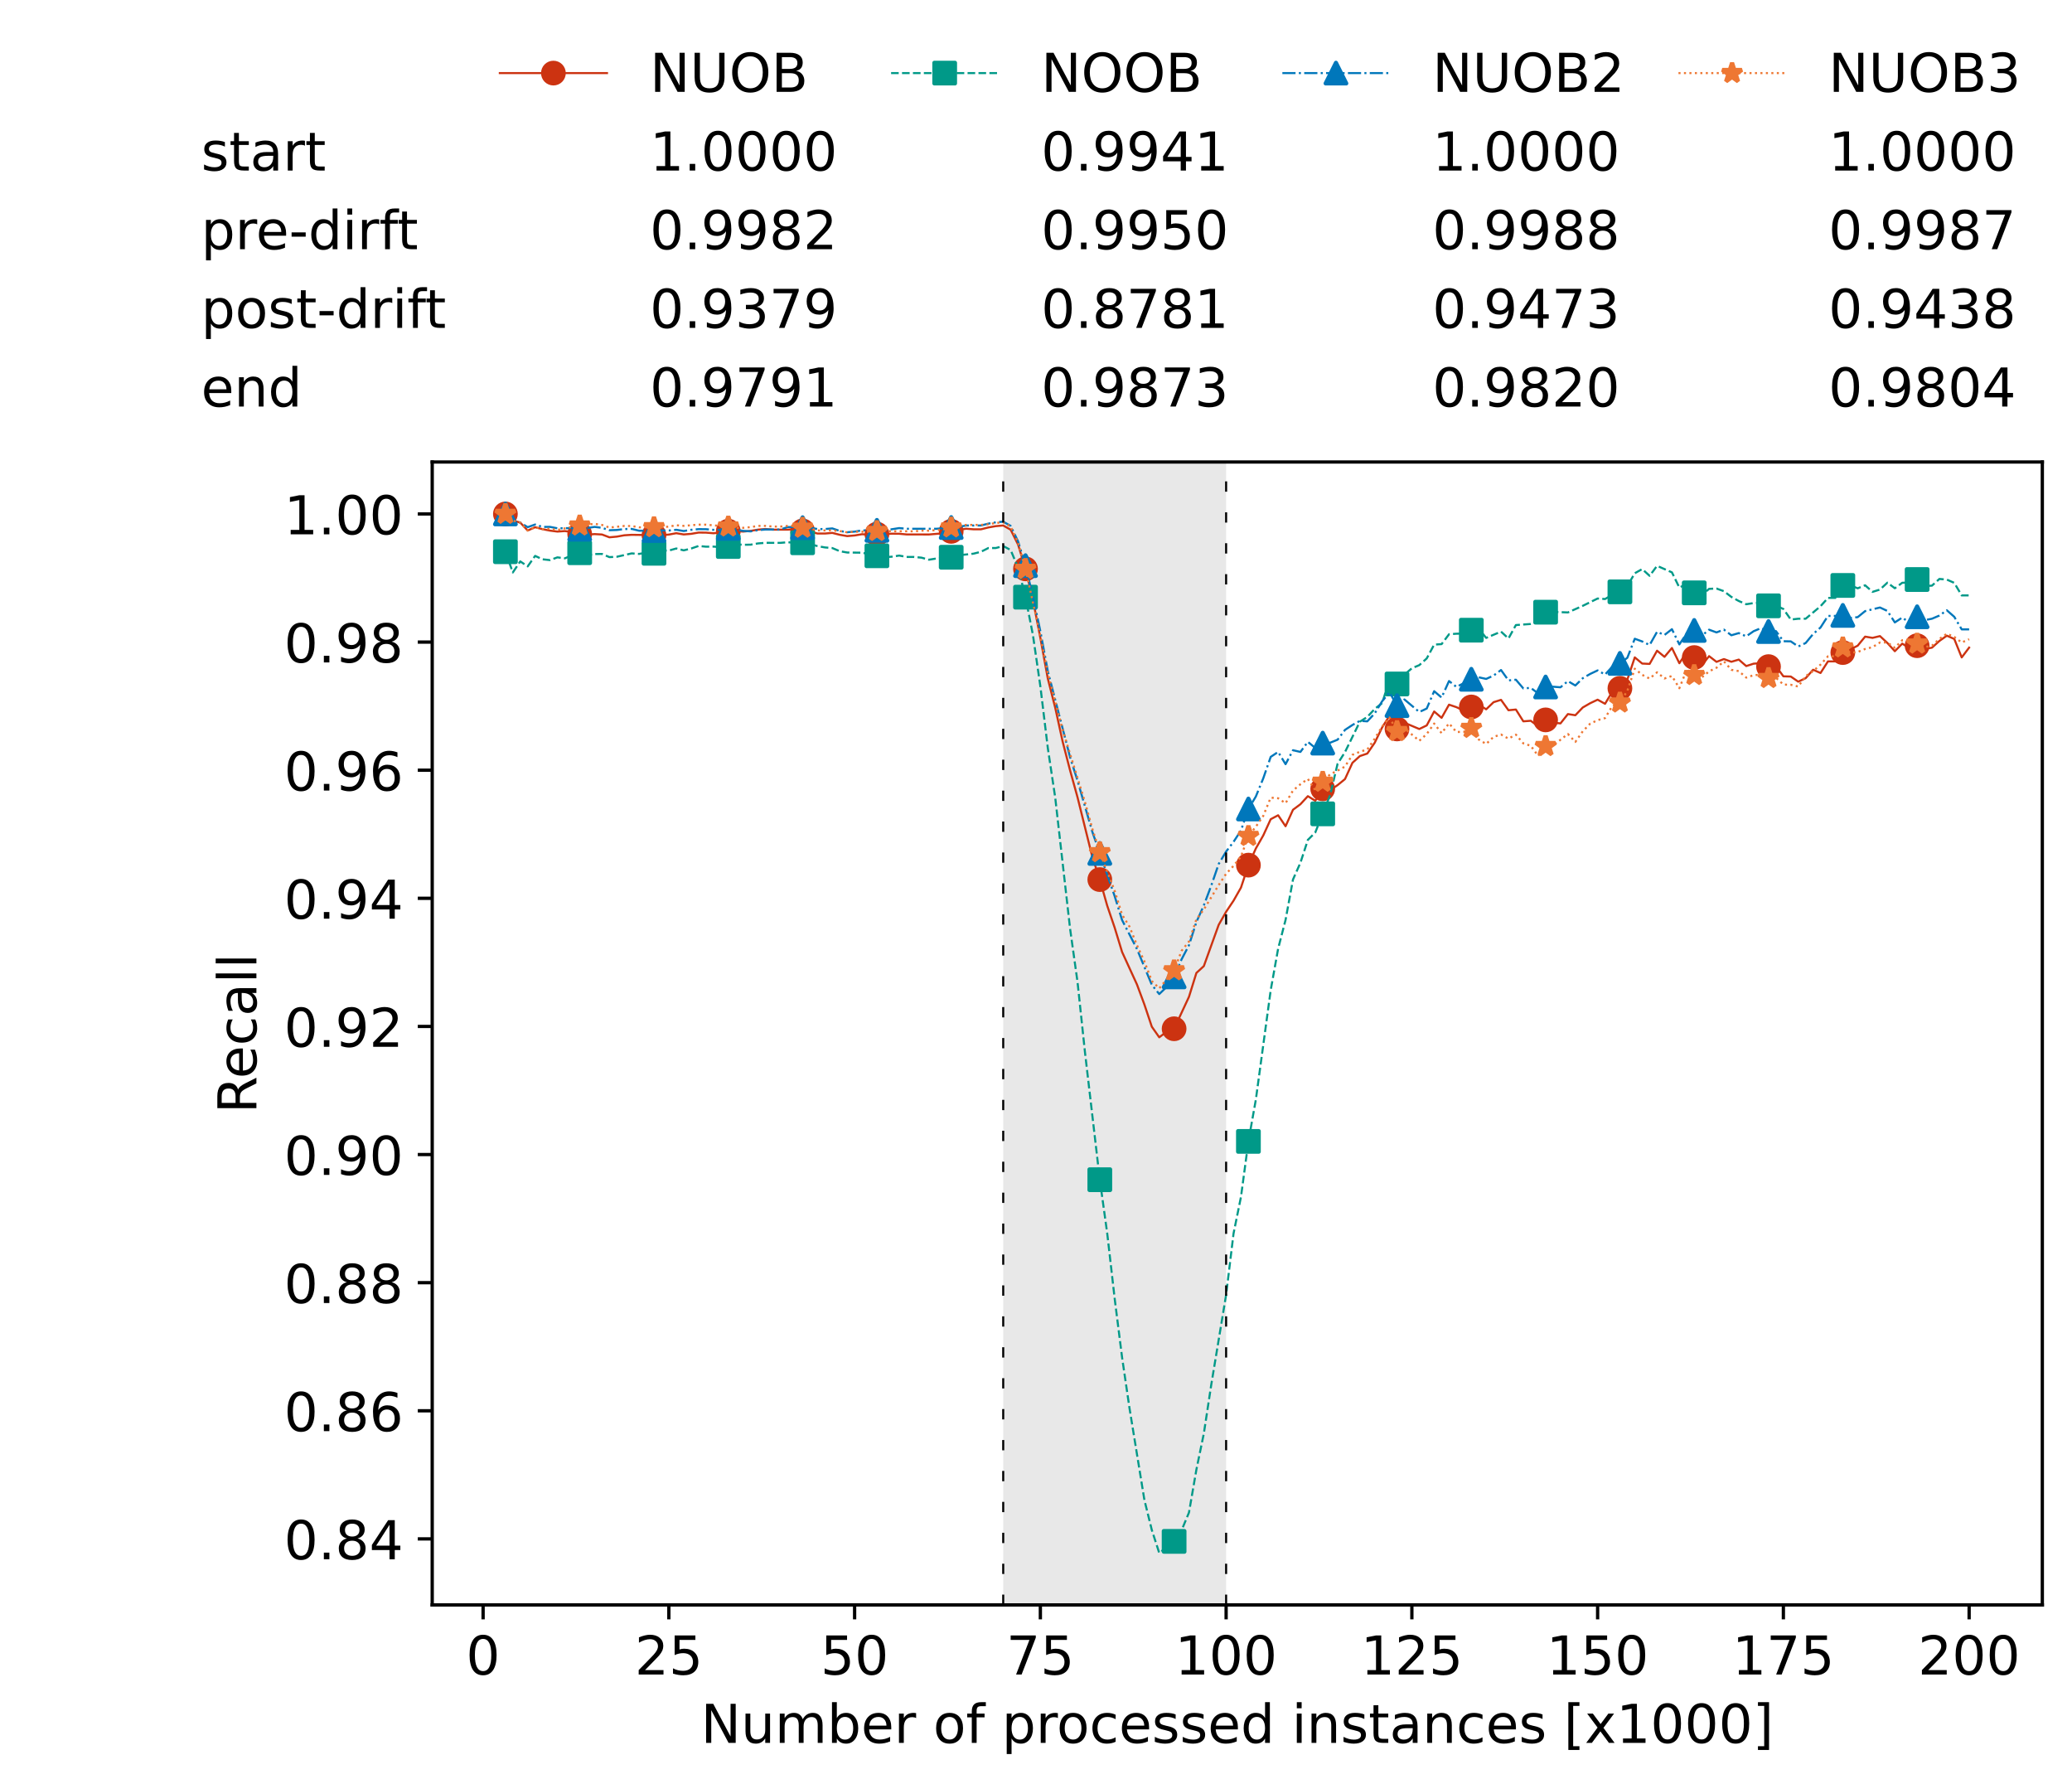 <?xml version="1.0" encoding="utf-8" standalone="no"?>
<!DOCTYPE svg PUBLIC "-//W3C//DTD SVG 1.1//EN"
  "http://www.w3.org/Graphics/SVG/1.1/DTD/svg11.dtd">
<!-- Created with matplotlib (https://matplotlib.org/) -->
<svg height="432.615pt" version="1.1" viewBox="0 0 502.65 432.615" width="502.65pt" xmlns="http://www.w3.org/2000/svg" xmlns:xlink="http://www.w3.org/1999/xlink">
 <defs>
  <style type="text/css">*{stroke-linecap:butt;stroke-linejoin:round;}</style>
 </defs>
 <g id="figure_1">
  <g id="patch_1">
   <path d="M 0 432.615 
L 502.65 432.615 
L 502.65 0 
L 0 0 
z
" style="fill:#ffffff;"/>
  </g>
  <g id="axes_1">
   <g id="patch_2">
    <path d="M 104.85 389.252 
L 495.45 389.252 
L 495.45 112.052 
L 104.85 112.052 
z
" style="fill:#ffffff;"/>
   </g>
   <g id="patch_3">
    <path clip-path="url(#p7d85a4ec82)" d="M 297.446 389.252 
L 297.446 112.052 
L 243.372 112.052 
L 243.372 389.252 
z
" style="fill:#d3d3d3;opacity:0.5;"/>
   </g>
   <g id="matplotlib.axis_1">
    <g id="xtick_1">
     <g id="line2d_1">
      <defs>
       <path d="M 0 0 
L 0 3.5 
" id="m921576b5da" style="stroke:#000000;stroke-width:0.8;"/>
      </defs>
      <g>
       <use style="stroke:#000000;stroke-width:0.8;" x="117.197" xlink:href="#m921576b5da" y="389.252"/>
      </g>
     </g>
     <g id="text_1">
      <!-- 0 -->
      <g transform="translate(113.061 406.13)scale(0.13 -0.13)">
       <defs>
        <path d="M 31.781 66.406 
Q 24.172 66.406 20.328 58.906 
Q 16.5 51.422 16.5 36.375 
Q 16.5 21.391 20.328 13.891 
Q 24.172 6.391 31.781 6.391 
Q 39.453 6.391 43.281 13.891 
Q 47.125 21.391 47.125 36.375 
Q 47.125 51.422 43.281 58.906 
Q 39.453 66.406 31.781 66.406 
z
M 31.781 74.219 
Q 44.047 74.219 50.516 64.516 
Q 56.984 54.828 56.984 36.375 
Q 56.984 17.969 50.516 8.266 
Q 44.047 -1.422 31.781 -1.422 
Q 19.531 -1.422 13.062 8.266 
Q 6.594 17.969 6.594 36.375 
Q 6.594 54.828 13.062 64.516 
Q 19.531 74.219 31.781 74.219 
z
" id="DejaVuSans-48"/>
       </defs>
       <use xlink:href="#DejaVuSans-48"/>
      </g>
     </g>
    </g>
    <g id="xtick_2">
     <g id="line2d_2">
      <g>
       <use style="stroke:#000000;stroke-width:0.8;" x="162.259" xlink:href="#m921576b5da" y="389.252"/>
      </g>
     </g>
     <g id="text_2">
      <!-- 25 -->
      <g transform="translate(153.988 406.13)scale(0.13 -0.13)">
       <defs>
        <path d="M 19.188 8.297 
L 53.609 8.297 
L 53.609 0 
L 7.328 0 
L 7.328 8.297 
Q 12.938 14.109 22.625 23.891 
Q 32.328 33.688 34.812 36.531 
Q 39.547 41.844 41.422 45.531 
Q 43.312 49.219 43.312 52.781 
Q 43.312 58.594 39.234 62.25 
Q 35.156 65.922 28.609 65.922 
Q 23.969 65.922 18.812 64.312 
Q 13.672 62.703 7.812 59.422 
L 7.812 69.391 
Q 13.766 71.781 18.938 73 
Q 24.125 74.219 28.422 74.219 
Q 39.75 74.219 46.484 68.547 
Q 53.219 62.891 53.219 53.422 
Q 53.219 48.922 51.531 44.891 
Q 49.859 40.875 45.406 35.406 
Q 44.188 33.984 37.641 27.219 
Q 31.109 20.453 19.188 8.297 
z
" id="DejaVuSans-50"/>
        <path d="M 10.797 72.906 
L 49.516 72.906 
L 49.516 64.594 
L 19.828 64.594 
L 19.828 46.734 
Q 21.969 47.469 24.109 47.828 
Q 26.266 48.188 28.422 48.188 
Q 40.625 48.188 47.75 41.5 
Q 54.891 34.812 54.891 23.391 
Q 54.891 11.625 47.562 5.094 
Q 40.234 -1.422 26.906 -1.422 
Q 22.312 -1.422 17.547 -0.641 
Q 12.797 0.141 7.719 1.703 
L 7.719 11.625 
Q 12.109 9.234 16.797 8.062 
Q 21.484 6.891 26.703 6.891 
Q 35.156 6.891 40.078 11.328 
Q 45.016 15.766 45.016 23.391 
Q 45.016 31 40.078 35.438 
Q 35.156 39.891 26.703 39.891 
Q 22.75 39.891 18.812 39.016 
Q 14.891 38.141 10.797 36.281 
z
" id="DejaVuSans-53"/>
       </defs>
       <use xlink:href="#DejaVuSans-50"/>
       <use x="63.623" xlink:href="#DejaVuSans-53"/>
      </g>
     </g>
    </g>
    <g id="xtick_3">
     <g id="line2d_3">
      <g>
       <use style="stroke:#000000;stroke-width:0.8;" x="207.322" xlink:href="#m921576b5da" y="389.252"/>
      </g>
     </g>
     <g id="text_3">
      <!-- 50 -->
      <g transform="translate(199.05 406.13)scale(0.13 -0.13)">
       <use xlink:href="#DejaVuSans-53"/>
       <use x="63.623" xlink:href="#DejaVuSans-48"/>
      </g>
     </g>
    </g>
    <g id="xtick_4">
     <g id="line2d_4">
      <g>
       <use style="stroke:#000000;stroke-width:0.8;" x="252.384" xlink:href="#m921576b5da" y="389.252"/>
      </g>
     </g>
     <g id="text_4">
      <!-- 75 -->
      <g transform="translate(244.113 406.13)scale(0.13 -0.13)">
       <defs>
        <path d="M 8.203 72.906 
L 55.078 72.906 
L 55.078 68.703 
L 28.609 0 
L 18.312 0 
L 43.219 64.594 
L 8.203 64.594 
z
" id="DejaVuSans-55"/>
       </defs>
       <use xlink:href="#DejaVuSans-55"/>
       <use x="63.623" xlink:href="#DejaVuSans-53"/>
      </g>
     </g>
    </g>
    <g id="xtick_5">
     <g id="line2d_5">
      <g>
       <use style="stroke:#000000;stroke-width:0.8;" x="297.446" xlink:href="#m921576b5da" y="389.252"/>
      </g>
     </g>
     <g id="text_5">
      <!-- 100 -->
      <g transform="translate(285.039 406.13)scale(0.13 -0.13)">
       <defs>
        <path d="M 12.406 8.297 
L 28.516 8.297 
L 28.516 63.922 
L 10.984 60.406 
L 10.984 69.391 
L 28.422 72.906 
L 38.281 72.906 
L 38.281 8.297 
L 54.391 8.297 
L 54.391 0 
L 12.406 0 
z
" id="DejaVuSans-49"/>
       </defs>
       <use xlink:href="#DejaVuSans-49"/>
       <use x="63.623" xlink:href="#DejaVuSans-48"/>
       <use x="127.246" xlink:href="#DejaVuSans-48"/>
      </g>
     </g>
    </g>
    <g id="xtick_6">
     <g id="line2d_6">
      <g>
       <use style="stroke:#000000;stroke-width:0.8;" x="342.509" xlink:href="#m921576b5da" y="389.252"/>
      </g>
     </g>
     <g id="text_6">
      <!-- 125 -->
      <g transform="translate(330.102 406.13)scale(0.13 -0.13)">
       <use xlink:href="#DejaVuSans-49"/>
       <use x="63.623" xlink:href="#DejaVuSans-50"/>
       <use x="127.246" xlink:href="#DejaVuSans-53"/>
      </g>
     </g>
    </g>
    <g id="xtick_7">
     <g id="line2d_7">
      <g>
       <use style="stroke:#000000;stroke-width:0.8;" x="387.571" xlink:href="#m921576b5da" y="389.252"/>
      </g>
     </g>
     <g id="text_7">
      <!-- 150 -->
      <g transform="translate(375.164 406.13)scale(0.13 -0.13)">
       <use xlink:href="#DejaVuSans-49"/>
       <use x="63.623" xlink:href="#DejaVuSans-53"/>
       <use x="127.246" xlink:href="#DejaVuSans-48"/>
      </g>
     </g>
    </g>
    <g id="xtick_8">
     <g id="line2d_8">
      <g>
       <use style="stroke:#000000;stroke-width:0.8;" x="432.633" xlink:href="#m921576b5da" y="389.252"/>
      </g>
     </g>
     <g id="text_8">
      <!-- 175 -->
      <g transform="translate(420.226 406.13)scale(0.13 -0.13)">
       <use xlink:href="#DejaVuSans-49"/>
       <use x="63.623" xlink:href="#DejaVuSans-55"/>
       <use x="127.246" xlink:href="#DejaVuSans-53"/>
      </g>
     </g>
    </g>
    <g id="xtick_9">
     <g id="line2d_9">
      <g>
       <use style="stroke:#000000;stroke-width:0.8;" x="477.695" xlink:href="#m921576b5da" y="389.252"/>
      </g>
     </g>
     <g id="text_9">
      <!-- 200 -->
      <g transform="translate(465.289 406.13)scale(0.13 -0.13)">
       <use xlink:href="#DejaVuSans-50"/>
       <use x="63.623" xlink:href="#DejaVuSans-48"/>
       <use x="127.246" xlink:href="#DejaVuSans-48"/>
      </g>
     </g>
    </g>
    <g id="text_10">
     <!-- Number of processed instances [x1000] -->
     <g transform="translate(170.025 422.711)scale(0.13 -0.13)">
      <defs>
       <path d="M 9.812 72.906 
L 23.094 72.906 
L 55.422 11.922 
L 55.422 72.906 
L 64.984 72.906 
L 64.984 0 
L 51.703 0 
L 19.391 60.984 
L 19.391 0 
L 9.812 0 
z
" id="DejaVuSans-78"/>
       <path d="M 8.5 21.578 
L 8.5 54.688 
L 17.484 54.688 
L 17.484 21.922 
Q 17.484 14.156 20.5 10.266 
Q 23.531 6.391 29.594 6.391 
Q 36.859 6.391 41.078 11.031 
Q 45.312 15.672 45.312 23.688 
L 45.312 54.688 
L 54.297 54.688 
L 54.297 0 
L 45.312 0 
L 45.312 8.406 
Q 42.047 3.422 37.719 1 
Q 33.406 -1.422 27.688 -1.422 
Q 18.266 -1.422 13.375 4.438 
Q 8.5 10.297 8.5 21.578 
z
M 31.109 56 
z
" id="DejaVuSans-117"/>
       <path d="M 52 44.188 
Q 55.375 50.25 60.062 53.125 
Q 64.75 56 71.094 56 
Q 79.641 56 84.281 50.016 
Q 88.922 44.047 88.922 33.016 
L 88.922 0 
L 79.891 0 
L 79.891 32.719 
Q 79.891 40.578 77.094 44.375 
Q 74.312 48.188 68.609 48.188 
Q 61.625 48.188 57.562 43.547 
Q 53.516 38.922 53.516 30.906 
L 53.516 0 
L 44.484 0 
L 44.484 32.719 
Q 44.484 40.625 41.703 44.406 
Q 38.922 48.188 33.109 48.188 
Q 26.219 48.188 22.156 43.531 
Q 18.109 38.875 18.109 30.906 
L 18.109 0 
L 9.078 0 
L 9.078 54.688 
L 18.109 54.688 
L 18.109 46.188 
Q 21.188 51.219 25.484 53.609 
Q 29.781 56 35.688 56 
Q 41.656 56 45.828 52.969 
Q 50 49.953 52 44.188 
z
" id="DejaVuSans-109"/>
       <path d="M 48.688 27.297 
Q 48.688 37.203 44.609 42.844 
Q 40.531 48.484 33.406 48.484 
Q 26.266 48.484 22.188 42.844 
Q 18.109 37.203 18.109 27.297 
Q 18.109 17.391 22.188 11.75 
Q 26.266 6.109 33.406 6.109 
Q 40.531 6.109 44.609 11.75 
Q 48.688 17.391 48.688 27.297 
z
M 18.109 46.391 
Q 20.953 51.266 25.266 53.625 
Q 29.594 56 35.594 56 
Q 45.562 56 51.781 48.094 
Q 58.016 40.188 58.016 27.297 
Q 58.016 14.406 51.781 6.484 
Q 45.562 -1.422 35.594 -1.422 
Q 29.594 -1.422 25.266 0.953 
Q 20.953 3.328 18.109 8.203 
L 18.109 0 
L 9.078 0 
L 9.078 75.984 
L 18.109 75.984 
z
" id="DejaVuSans-98"/>
       <path d="M 56.203 29.594 
L 56.203 25.203 
L 14.891 25.203 
Q 15.484 15.922 20.484 11.062 
Q 25.484 6.203 34.422 6.203 
Q 39.594 6.203 44.453 7.469 
Q 49.312 8.734 54.109 11.281 
L 54.109 2.781 
Q 49.266 0.734 44.188 -0.344 
Q 39.109 -1.422 33.891 -1.422 
Q 20.797 -1.422 13.156 6.188 
Q 5.516 13.812 5.516 26.812 
Q 5.516 40.234 12.766 48.109 
Q 20.016 56 32.328 56 
Q 43.359 56 49.781 48.891 
Q 56.203 41.797 56.203 29.594 
z
M 47.219 32.234 
Q 47.125 39.594 43.094 43.984 
Q 39.062 48.391 32.422 48.391 
Q 24.906 48.391 20.391 44.141 
Q 15.875 39.891 15.188 32.172 
z
" id="DejaVuSans-101"/>
       <path d="M 41.109 46.297 
Q 39.594 47.172 37.812 47.578 
Q 36.031 48 33.891 48 
Q 26.266 48 22.188 43.047 
Q 18.109 38.094 18.109 28.812 
L 18.109 0 
L 9.078 0 
L 9.078 54.688 
L 18.109 54.688 
L 18.109 46.188 
Q 20.953 51.172 25.484 53.578 
Q 30.031 56 36.531 56 
Q 37.453 56 38.578 55.875 
Q 39.703 55.766 41.062 55.516 
z
" id="DejaVuSans-114"/>
       <path id="DejaVuSans-32"/>
       <path d="M 30.609 48.391 
Q 23.391 48.391 19.188 42.75 
Q 14.984 37.109 14.984 27.297 
Q 14.984 17.484 19.156 11.844 
Q 23.344 6.203 30.609 6.203 
Q 37.797 6.203 41.984 11.859 
Q 46.188 17.531 46.188 27.297 
Q 46.188 37.016 41.984 42.703 
Q 37.797 48.391 30.609 48.391 
z
M 30.609 56 
Q 42.328 56 49.016 48.375 
Q 55.719 40.766 55.719 27.297 
Q 55.719 13.875 49.016 6.219 
Q 42.328 -1.422 30.609 -1.422 
Q 18.844 -1.422 12.172 6.219 
Q 5.516 13.875 5.516 27.297 
Q 5.516 40.766 12.172 48.375 
Q 18.844 56 30.609 56 
z
" id="DejaVuSans-111"/>
       <path d="M 37.109 75.984 
L 37.109 68.5 
L 28.516 68.5 
Q 23.688 68.5 21.797 66.547 
Q 19.922 64.594 19.922 59.516 
L 19.922 54.688 
L 34.719 54.688 
L 34.719 47.703 
L 19.922 47.703 
L 19.922 0 
L 10.891 0 
L 10.891 47.703 
L 2.297 47.703 
L 2.297 54.688 
L 10.891 54.688 
L 10.891 58.5 
Q 10.891 67.625 15.141 71.797 
Q 19.391 75.984 28.609 75.984 
z
" id="DejaVuSans-102"/>
       <path d="M 18.109 8.203 
L 18.109 -20.797 
L 9.078 -20.797 
L 9.078 54.688 
L 18.109 54.688 
L 18.109 46.391 
Q 20.953 51.266 25.266 53.625 
Q 29.594 56 35.594 56 
Q 45.562 56 51.781 48.094 
Q 58.016 40.188 58.016 27.297 
Q 58.016 14.406 51.781 6.484 
Q 45.562 -1.422 35.594 -1.422 
Q 29.594 -1.422 25.266 0.953 
Q 20.953 3.328 18.109 8.203 
z
M 48.688 27.297 
Q 48.688 37.203 44.609 42.844 
Q 40.531 48.484 33.406 48.484 
Q 26.266 48.484 22.188 42.844 
Q 18.109 37.203 18.109 27.297 
Q 18.109 17.391 22.188 11.75 
Q 26.266 6.109 33.406 6.109 
Q 40.531 6.109 44.609 11.75 
Q 48.688 17.391 48.688 27.297 
z
" id="DejaVuSans-112"/>
       <path d="M 48.781 52.594 
L 48.781 44.188 
Q 44.969 46.297 41.141 47.344 
Q 37.312 48.391 33.406 48.391 
Q 24.656 48.391 19.812 42.844 
Q 14.984 37.312 14.984 27.297 
Q 14.984 17.281 19.812 11.734 
Q 24.656 6.203 33.406 6.203 
Q 37.312 6.203 41.141 7.25 
Q 44.969 8.297 48.781 10.406 
L 48.781 2.094 
Q 45.016 0.344 40.984 -0.531 
Q 36.969 -1.422 32.422 -1.422 
Q 20.062 -1.422 12.781 6.344 
Q 5.516 14.109 5.516 27.297 
Q 5.516 40.672 12.859 48.328 
Q 20.219 56 33.016 56 
Q 37.156 56 41.109 55.141 
Q 45.062 54.297 48.781 52.594 
z
" id="DejaVuSans-99"/>
       <path d="M 44.281 53.078 
L 44.281 44.578 
Q 40.484 46.531 36.375 47.5 
Q 32.281 48.484 27.875 48.484 
Q 21.188 48.484 17.844 46.438 
Q 14.5 44.391 14.5 40.281 
Q 14.5 37.156 16.891 35.375 
Q 19.281 33.594 26.516 31.984 
L 29.594 31.297 
Q 39.156 29.25 43.188 25.516 
Q 47.219 21.781 47.219 15.094 
Q 47.219 7.469 41.188 3.016 
Q 35.156 -1.422 24.609 -1.422 
Q 20.219 -1.422 15.453 -0.562 
Q 10.688 0.297 5.422 2 
L 5.422 11.281 
Q 10.406 8.688 15.234 7.391 
Q 20.062 6.109 24.812 6.109 
Q 31.156 6.109 34.562 8.281 
Q 37.984 10.453 37.984 14.406 
Q 37.984 18.062 35.516 20.016 
Q 33.062 21.969 24.703 23.781 
L 21.578 24.516 
Q 13.234 26.266 9.516 29.906 
Q 5.812 33.547 5.812 39.891 
Q 5.812 47.609 11.281 51.797 
Q 16.75 56 26.812 56 
Q 31.781 56 36.172 55.266 
Q 40.578 54.547 44.281 53.078 
z
" id="DejaVuSans-115"/>
       <path d="M 45.406 46.391 
L 45.406 75.984 
L 54.391 75.984 
L 54.391 0 
L 45.406 0 
L 45.406 8.203 
Q 42.578 3.328 38.25 0.953 
Q 33.938 -1.422 27.875 -1.422 
Q 17.969 -1.422 11.734 6.484 
Q 5.516 14.406 5.516 27.297 
Q 5.516 40.188 11.734 48.094 
Q 17.969 56 27.875 56 
Q 33.938 56 38.25 53.625 
Q 42.578 51.266 45.406 46.391 
z
M 14.797 27.297 
Q 14.797 17.391 18.875 11.75 
Q 22.953 6.109 30.078 6.109 
Q 37.203 6.109 41.297 11.75 
Q 45.406 17.391 45.406 27.297 
Q 45.406 37.203 41.297 42.844 
Q 37.203 48.484 30.078 48.484 
Q 22.953 48.484 18.875 42.844 
Q 14.797 37.203 14.797 27.297 
z
" id="DejaVuSans-100"/>
       <path d="M 9.422 54.688 
L 18.406 54.688 
L 18.406 0 
L 9.422 0 
z
M 9.422 75.984 
L 18.406 75.984 
L 18.406 64.594 
L 9.422 64.594 
z
" id="DejaVuSans-105"/>
       <path d="M 54.891 33.016 
L 54.891 0 
L 45.906 0 
L 45.906 32.719 
Q 45.906 40.484 42.875 44.328 
Q 39.844 48.188 33.797 48.188 
Q 26.516 48.188 22.312 43.547 
Q 18.109 38.922 18.109 30.906 
L 18.109 0 
L 9.078 0 
L 9.078 54.688 
L 18.109 54.688 
L 18.109 46.188 
Q 21.344 51.125 25.703 53.562 
Q 30.078 56 35.797 56 
Q 45.219 56 50.047 50.172 
Q 54.891 44.344 54.891 33.016 
z
" id="DejaVuSans-110"/>
       <path d="M 18.312 70.219 
L 18.312 54.688 
L 36.812 54.688 
L 36.812 47.703 
L 18.312 47.703 
L 18.312 18.016 
Q 18.312 11.328 20.141 9.422 
Q 21.969 7.516 27.594 7.516 
L 36.812 7.516 
L 36.812 0 
L 27.594 0 
Q 17.188 0 13.234 3.875 
Q 9.281 7.766 9.281 18.016 
L 9.281 47.703 
L 2.688 47.703 
L 2.688 54.688 
L 9.281 54.688 
L 9.281 70.219 
z
" id="DejaVuSans-116"/>
       <path d="M 34.281 27.484 
Q 23.391 27.484 19.188 25 
Q 14.984 22.516 14.984 16.5 
Q 14.984 11.719 18.141 8.906 
Q 21.297 6.109 26.703 6.109 
Q 34.188 6.109 38.703 11.406 
Q 43.219 16.703 43.219 25.484 
L 43.219 27.484 
z
M 52.203 31.203 
L 52.203 0 
L 43.219 0 
L 43.219 8.297 
Q 40.141 3.328 35.547 0.953 
Q 30.953 -1.422 24.312 -1.422 
Q 15.922 -1.422 10.953 3.297 
Q 6 8.016 6 15.922 
Q 6 25.141 12.172 29.828 
Q 18.359 34.516 30.609 34.516 
L 43.219 34.516 
L 43.219 35.406 
Q 43.219 41.609 39.141 45 
Q 35.062 48.391 27.688 48.391 
Q 23 48.391 18.547 47.266 
Q 14.109 46.141 10.016 43.891 
L 10.016 52.203 
Q 14.938 54.109 19.578 55.047 
Q 24.219 56 28.609 56 
Q 40.484 56 46.344 49.844 
Q 52.203 43.703 52.203 31.203 
z
" id="DejaVuSans-97"/>
       <path d="M 8.594 75.984 
L 29.297 75.984 
L 29.297 69 
L 17.578 69 
L 17.578 -6.203 
L 29.297 -6.203 
L 29.297 -13.188 
L 8.594 -13.188 
z
" id="DejaVuSans-91"/>
       <path d="M 54.891 54.688 
L 35.109 28.078 
L 55.906 0 
L 45.312 0 
L 29.391 21.484 
L 13.484 0 
L 2.875 0 
L 24.125 28.609 
L 4.688 54.688 
L 15.281 54.688 
L 29.781 35.203 
L 44.281 54.688 
z
" id="DejaVuSans-120"/>
       <path d="M 30.422 75.984 
L 30.422 -13.188 
L 9.719 -13.188 
L 9.719 -6.203 
L 21.391 -6.203 
L 21.391 69 
L 9.719 69 
L 9.719 75.984 
z
" id="DejaVuSans-93"/>
      </defs>
      <use xlink:href="#DejaVuSans-78"/>
      <use x="74.805" xlink:href="#DejaVuSans-117"/>
      <use x="138.184" xlink:href="#DejaVuSans-109"/>
      <use x="235.596" xlink:href="#DejaVuSans-98"/>
      <use x="299.072" xlink:href="#DejaVuSans-101"/>
      <use x="360.596" xlink:href="#DejaVuSans-114"/>
      <use x="401.709" xlink:href="#DejaVuSans-32"/>
      <use x="433.496" xlink:href="#DejaVuSans-111"/>
      <use x="494.678" xlink:href="#DejaVuSans-102"/>
      <use x="529.883" xlink:href="#DejaVuSans-32"/>
      <use x="561.67" xlink:href="#DejaVuSans-112"/>
      <use x="625.146" xlink:href="#DejaVuSans-114"/>
      <use x="664.01" xlink:href="#DejaVuSans-111"/>
      <use x="725.191" xlink:href="#DejaVuSans-99"/>
      <use x="780.172" xlink:href="#DejaVuSans-101"/>
      <use x="841.695" xlink:href="#DejaVuSans-115"/>
      <use x="893.795" xlink:href="#DejaVuSans-115"/>
      <use x="945.895" xlink:href="#DejaVuSans-101"/>
      <use x="1007.418" xlink:href="#DejaVuSans-100"/>
      <use x="1070.895" xlink:href="#DejaVuSans-32"/>
      <use x="1102.682" xlink:href="#DejaVuSans-105"/>
      <use x="1130.465" xlink:href="#DejaVuSans-110"/>
      <use x="1193.844" xlink:href="#DejaVuSans-115"/>
      <use x="1245.943" xlink:href="#DejaVuSans-116"/>
      <use x="1285.152" xlink:href="#DejaVuSans-97"/>
      <use x="1346.432" xlink:href="#DejaVuSans-110"/>
      <use x="1409.811" xlink:href="#DejaVuSans-99"/>
      <use x="1464.791" xlink:href="#DejaVuSans-101"/>
      <use x="1526.314" xlink:href="#DejaVuSans-115"/>
      <use x="1578.414" xlink:href="#DejaVuSans-32"/>
      <use x="1610.201" xlink:href="#DejaVuSans-91"/>
      <use x="1649.215" xlink:href="#DejaVuSans-120"/>
      <use x="1708.395" xlink:href="#DejaVuSans-49"/>
      <use x="1772.018" xlink:href="#DejaVuSans-48"/>
      <use x="1835.641" xlink:href="#DejaVuSans-48"/>
      <use x="1899.264" xlink:href="#DejaVuSans-48"/>
      <use x="1962.887" xlink:href="#DejaVuSans-93"/>
     </g>
    </g>
   </g>
   <g id="matplotlib.axis_2">
    <g id="ytick_1">
     <g id="line2d_10">
      <defs>
       <path d="M 0 0 
L -3.5 0 
" id="mad04d4275d" style="stroke:#000000;stroke-width:0.8;"/>
      </defs>
      <g>
       <use style="stroke:#000000;stroke-width:0.8;" x="104.85" xlink:href="#mad04d4275d" y="373.236"/>
      </g>
     </g>
     <g id="text_11">
      <!-- 0.84 -->
      <g transform="translate(68.905 378.175)scale(0.13 -0.13)">
       <defs>
        <path d="M 10.688 12.406 
L 21 12.406 
L 21 0 
L 10.688 0 
z
" id="DejaVuSans-46"/>
        <path d="M 31.781 34.625 
Q 24.75 34.625 20.719 30.859 
Q 16.703 27.094 16.703 20.516 
Q 16.703 13.922 20.719 10.156 
Q 24.75 6.391 31.781 6.391 
Q 38.812 6.391 42.859 10.172 
Q 46.922 13.969 46.922 20.516 
Q 46.922 27.094 42.891 30.859 
Q 38.875 34.625 31.781 34.625 
z
M 21.922 38.812 
Q 15.578 40.375 12.031 44.719 
Q 8.5 49.078 8.5 55.328 
Q 8.5 64.062 14.719 69.141 
Q 20.953 74.219 31.781 74.219 
Q 42.672 74.219 48.875 69.141 
Q 55.078 64.062 55.078 55.328 
Q 55.078 49.078 51.531 44.719 
Q 48 40.375 41.703 38.812 
Q 48.828 37.156 52.797 32.312 
Q 56.781 27.484 56.781 20.516 
Q 56.781 9.906 50.312 4.234 
Q 43.844 -1.422 31.781 -1.422 
Q 19.734 -1.422 13.25 4.234 
Q 6.781 9.906 6.781 20.516 
Q 6.781 27.484 10.781 32.312 
Q 14.797 37.156 21.922 38.812 
z
M 18.312 54.391 
Q 18.312 48.734 21.844 45.562 
Q 25.391 42.391 31.781 42.391 
Q 38.141 42.391 41.719 45.562 
Q 45.312 48.734 45.312 54.391 
Q 45.312 60.062 41.719 63.234 
Q 38.141 66.406 31.781 66.406 
Q 25.391 66.406 21.844 63.234 
Q 18.312 60.062 18.312 54.391 
z
" id="DejaVuSans-56"/>
        <path d="M 37.797 64.312 
L 12.891 25.391 
L 37.797 25.391 
z
M 35.203 72.906 
L 47.609 72.906 
L 47.609 25.391 
L 58.016 25.391 
L 58.016 17.188 
L 47.609 17.188 
L 47.609 0 
L 37.797 0 
L 37.797 17.188 
L 4.891 17.188 
L 4.891 26.703 
z
" id="DejaVuSans-52"/>
       </defs>
       <use xlink:href="#DejaVuSans-48"/>
       <use x="63.623" xlink:href="#DejaVuSans-46"/>
       <use x="95.41" xlink:href="#DejaVuSans-56"/>
       <use x="159.033" xlink:href="#DejaVuSans-52"/>
      </g>
     </g>
    </g>
    <g id="ytick_2">
     <g id="line2d_11">
      <g>
       <use style="stroke:#000000;stroke-width:0.8;" x="104.85" xlink:href="#mad04d4275d" y="342.163"/>
      </g>
     </g>
     <g id="text_12">
      <!-- 0.86 -->
      <g transform="translate(68.905 347.102)scale(0.13 -0.13)">
       <defs>
        <path d="M 33.016 40.375 
Q 26.375 40.375 22.484 35.828 
Q 18.609 31.297 18.609 23.391 
Q 18.609 15.531 22.484 10.953 
Q 26.375 6.391 33.016 6.391 
Q 39.656 6.391 43.531 10.953 
Q 47.406 15.531 47.406 23.391 
Q 47.406 31.297 43.531 35.828 
Q 39.656 40.375 33.016 40.375 
z
M 52.594 71.297 
L 52.594 62.312 
Q 48.875 64.062 45.094 64.984 
Q 41.312 65.922 37.594 65.922 
Q 27.828 65.922 22.672 59.328 
Q 17.531 52.734 16.797 39.406 
Q 19.672 43.656 24.016 45.922 
Q 28.375 48.188 33.594 48.188 
Q 44.578 48.188 50.953 41.516 
Q 57.328 34.859 57.328 23.391 
Q 57.328 12.156 50.688 5.359 
Q 44.047 -1.422 33.016 -1.422 
Q 20.359 -1.422 13.672 8.266 
Q 6.984 17.969 6.984 36.375 
Q 6.984 53.656 15.188 63.938 
Q 23.391 74.219 37.203 74.219 
Q 40.922 74.219 44.703 73.484 
Q 48.484 72.75 52.594 71.297 
z
" id="DejaVuSans-54"/>
       </defs>
       <use xlink:href="#DejaVuSans-48"/>
       <use x="63.623" xlink:href="#DejaVuSans-46"/>
       <use x="95.41" xlink:href="#DejaVuSans-56"/>
       <use x="159.033" xlink:href="#DejaVuSans-54"/>
      </g>
     </g>
    </g>
    <g id="ytick_3">
     <g id="line2d_12">
      <g>
       <use style="stroke:#000000;stroke-width:0.8;" x="104.85" xlink:href="#mad04d4275d" y="311.09"/>
      </g>
     </g>
     <g id="text_13">
      <!-- 0.88 -->
      <g transform="translate(68.905 316.029)scale(0.13 -0.13)">
       <use xlink:href="#DejaVuSans-48"/>
       <use x="63.623" xlink:href="#DejaVuSans-46"/>
       <use x="95.41" xlink:href="#DejaVuSans-56"/>
       <use x="159.033" xlink:href="#DejaVuSans-56"/>
      </g>
     </g>
    </g>
    <g id="ytick_4">
     <g id="line2d_13">
      <g>
       <use style="stroke:#000000;stroke-width:0.8;" x="104.85" xlink:href="#mad04d4275d" y="280.017"/>
      </g>
     </g>
     <g id="text_14">
      <!-- 0.90 -->
      <g transform="translate(68.905 284.956)scale(0.13 -0.13)">
       <defs>
        <path d="M 10.984 1.516 
L 10.984 10.5 
Q 14.703 8.734 18.5 7.812 
Q 22.312 6.891 25.984 6.891 
Q 35.75 6.891 40.891 13.453 
Q 46.047 20.016 46.781 33.406 
Q 43.953 29.203 39.594 26.953 
Q 35.25 24.703 29.984 24.703 
Q 19.047 24.703 12.672 31.312 
Q 6.297 37.938 6.297 49.422 
Q 6.297 60.641 12.938 67.422 
Q 19.578 74.219 30.609 74.219 
Q 43.266 74.219 49.922 64.516 
Q 56.594 54.828 56.594 36.375 
Q 56.594 19.141 48.406 8.859 
Q 40.234 -1.422 26.422 -1.422 
Q 22.703 -1.422 18.891 -0.688 
Q 15.094 0.047 10.984 1.516 
z
M 30.609 32.422 
Q 37.25 32.422 41.125 36.953 
Q 45.016 41.5 45.016 49.422 
Q 45.016 57.281 41.125 61.844 
Q 37.25 66.406 30.609 66.406 
Q 23.969 66.406 20.094 61.844 
Q 16.219 57.281 16.219 49.422 
Q 16.219 41.5 20.094 36.953 
Q 23.969 32.422 30.609 32.422 
z
" id="DejaVuSans-57"/>
       </defs>
       <use xlink:href="#DejaVuSans-48"/>
       <use x="63.623" xlink:href="#DejaVuSans-46"/>
       <use x="95.41" xlink:href="#DejaVuSans-57"/>
       <use x="159.033" xlink:href="#DejaVuSans-48"/>
      </g>
     </g>
    </g>
    <g id="ytick_5">
     <g id="line2d_14">
      <g>
       <use style="stroke:#000000;stroke-width:0.8;" x="104.85" xlink:href="#mad04d4275d" y="248.944"/>
      </g>
     </g>
     <g id="text_15">
      <!-- 0.92 -->
      <g transform="translate(68.905 253.883)scale(0.13 -0.13)">
       <use xlink:href="#DejaVuSans-48"/>
       <use x="63.623" xlink:href="#DejaVuSans-46"/>
       <use x="95.41" xlink:href="#DejaVuSans-57"/>
       <use x="159.033" xlink:href="#DejaVuSans-50"/>
      </g>
     </g>
    </g>
    <g id="ytick_6">
     <g id="line2d_15">
      <g>
       <use style="stroke:#000000;stroke-width:0.8;" x="104.85" xlink:href="#mad04d4275d" y="217.871"/>
      </g>
     </g>
     <g id="text_16">
      <!-- 0.94 -->
      <g transform="translate(68.905 222.81)scale(0.13 -0.13)">
       <use xlink:href="#DejaVuSans-48"/>
       <use x="63.623" xlink:href="#DejaVuSans-46"/>
       <use x="95.41" xlink:href="#DejaVuSans-57"/>
       <use x="159.033" xlink:href="#DejaVuSans-52"/>
      </g>
     </g>
    </g>
    <g id="ytick_7">
     <g id="line2d_16">
      <g>
       <use style="stroke:#000000;stroke-width:0.8;" x="104.85" xlink:href="#mad04d4275d" y="186.798"/>
      </g>
     </g>
     <g id="text_17">
      <!-- 0.96 -->
      <g transform="translate(68.905 191.737)scale(0.13 -0.13)">
       <use xlink:href="#DejaVuSans-48"/>
       <use x="63.623" xlink:href="#DejaVuSans-46"/>
       <use x="95.41" xlink:href="#DejaVuSans-57"/>
       <use x="159.033" xlink:href="#DejaVuSans-54"/>
      </g>
     </g>
    </g>
    <g id="ytick_8">
     <g id="line2d_17">
      <g>
       <use style="stroke:#000000;stroke-width:0.8;" x="104.85" xlink:href="#mad04d4275d" y="155.725"/>
      </g>
     </g>
     <g id="text_18">
      <!-- 0.98 -->
      <g transform="translate(68.905 160.664)scale(0.13 -0.13)">
       <use xlink:href="#DejaVuSans-48"/>
       <use x="63.623" xlink:href="#DejaVuSans-46"/>
       <use x="95.41" xlink:href="#DejaVuSans-57"/>
       <use x="159.033" xlink:href="#DejaVuSans-56"/>
      </g>
     </g>
    </g>
    <g id="ytick_9">
     <g id="line2d_18">
      <g>
       <use style="stroke:#000000;stroke-width:0.8;" x="104.85" xlink:href="#mad04d4275d" y="124.652"/>
      </g>
     </g>
     <g id="text_19">
      <!-- 1.00 -->
      <g transform="translate(68.905 129.591)scale(0.13 -0.13)">
       <use xlink:href="#DejaVuSans-49"/>
       <use x="63.623" xlink:href="#DejaVuSans-46"/>
       <use x="95.41" xlink:href="#DejaVuSans-48"/>
       <use x="159.033" xlink:href="#DejaVuSans-48"/>
      </g>
     </g>
    </g>
    <g id="text_20">
     <!-- Recall -->
     <g transform="translate(62.201 270.044)rotate(-90)scale(0.13 -0.13)">
      <defs>
       <path d="M 44.391 34.188 
Q 47.562 33.109 50.562 29.594 
Q 53.562 26.078 56.594 19.922 
L 66.609 0 
L 56 0 
L 46.688 18.703 
Q 43.062 26.031 39.672 28.422 
Q 36.281 30.812 30.422 30.812 
L 19.672 30.812 
L 19.672 0 
L 9.812 0 
L 9.812 72.906 
L 32.078 72.906 
Q 44.578 72.906 50.734 67.672 
Q 56.891 62.453 56.891 51.906 
Q 56.891 45.016 53.688 40.469 
Q 50.484 35.938 44.391 34.188 
z
M 19.672 64.797 
L 19.672 38.922 
L 32.078 38.922 
Q 39.203 38.922 42.844 42.219 
Q 46.484 45.516 46.484 51.906 
Q 46.484 58.297 42.844 61.547 
Q 39.203 64.797 32.078 64.797 
z
" id="DejaVuSans-82"/>
       <path d="M 9.422 75.984 
L 18.406 75.984 
L 18.406 0 
L 9.422 0 
z
" id="DejaVuSans-108"/>
      </defs>
      <use xlink:href="#DejaVuSans-82"/>
      <use x="64.982" xlink:href="#DejaVuSans-101"/>
      <use x="126.506" xlink:href="#DejaVuSans-99"/>
      <use x="181.486" xlink:href="#DejaVuSans-97"/>
      <use x="242.766" xlink:href="#DejaVuSans-108"/>
      <use x="270.549" xlink:href="#DejaVuSans-108"/>
     </g>
    </g>
   </g>
   <g id="line2d_19"/>
   <g id="line2d_20"/>
   <g id="line2d_21"/>
   <g id="line2d_22"/>
   <g id="line2d_23"/>
   <g id="line2d_24">
    <path clip-path="url(#p7d85a4ec82)" d="M 122.605 124.652 
L 124.407 126.254 
L 126.21 126.743 
L 128.012 128.673 
L 129.815 127.869 
L 131.617 128.34 
L 133.419 128.696 
L 135.222 128.925 
L 137.024 128.802 
L 138.827 129.038 
L 140.629 129.529 
L 142.432 129.674 
L 144.234 129.536 
L 146.037 129.636 
L 147.839 130.314 
L 149.642 130.149 
L 151.444 129.825 
L 153.247 129.712 
L 160.457 129.806 
L 162.259 129.652 
L 164.062 129.317 
L 165.864 129.622 
L 167.667 129.475 
L 169.469 129.166 
L 171.272 129.182 
L 173.074 129.33 
L 174.877 129.156 
L 176.679 128.827 
L 178.482 128.792 
L 180.284 128.925 
L 182.087 128.757 
L 183.889 128.454 
L 185.692 128.303 
L 187.494 128.461 
L 191.099 128.46 
L 192.902 128.307 
L 194.704 128.765 
L 196.507 128.923 
L 198.309 129.397 
L 200.112 129.4 
L 201.914 129.247 
L 203.717 129.704 
L 205.519 130.022 
L 207.322 129.871 
L 209.124 129.564 
L 210.927 129.707 
L 212.729 129.546 
L 214.532 129.568 
L 216.334 129.434 
L 218.137 129.453 
L 219.939 129.62 
L 225.347 129.631 
L 228.952 129.329 
L 230.754 128.871 
L 234.359 128.23 
L 236.162 128.374 
L 237.964 128.377 
L 239.767 127.925 
L 241.569 127.607 
L 243.372 127.449 
L 245.174 128.469 
L 246.976 132.084 
L 248.779 137.966 
L 250.581 145.483 
L 252.384 154.719 
L 254.186 164.56 
L 255.989 171.654 
L 257.791 179.879 
L 259.594 186.856 
L 261.396 193.362 
L 265.001 207.883 
L 266.804 213.33 
L 268.606 219.676 
L 270.409 224.985 
L 272.211 230.896 
L 275.816 238.766 
L 277.619 243.621 
L 279.421 249.011 
L 281.224 251.581 
L 283.026 250.214 
L 284.829 249.51 
L 288.434 241.764 
L 290.236 235.969 
L 292.039 234.314 
L 295.644 224.307 
L 297.446 221.135 
L 299.249 218.443 
L 301.051 215.271 
L 302.854 209.824 
L 304.656 205.784 
L 306.459 202.618 
L 308.261 198.688 
L 310.064 197.73 
L 311.866 200.389 
L 313.669 196.397 
L 315.471 195.052 
L 317.274 193.097 
L 319.076 194.212 
L 320.879 191.318 
L 322.681 191.641 
L 324.484 190.42 
L 326.286 188.95 
L 328.089 185.008 
L 329.891 183.374 
L 331.694 182.761 
L 333.496 180.134 
L 335.299 176.418 
L 337.101 173.556 
L 338.904 176.793 
L 340.706 175.286 
L 344.311 176.81 
L 346.114 175.937 
L 347.916 172.56 
L 349.719 174.1 
L 351.521 170.907 
L 353.324 171.513 
L 355.126 172.374 
L 356.928 171.464 
L 358.731 170.871 
L 360.533 172.033 
L 362.336 170.3 
L 364.138 169.735 
L 365.941 172.258 
L 367.743 172.085 
L 369.546 174.946 
L 371.348 174.812 
L 373.151 176.147 
L 374.953 174.599 
L 376.756 175.264 
L 378.558 175.45 
L 380.361 173.183 
L 382.163 173.471 
L 383.966 171.591 
L 385.768 170.551 
L 387.571 169.698 
L 389.373 170.693 
L 391.176 167.685 
L 392.978 166.942 
L 394.781 164.824 
L 396.583 159.44 
L 398.386 160.937 
L 400.188 161.019 
L 401.991 157.817 
L 403.793 159.309 
L 405.596 157.159 
L 407.398 160.854 
L 409.201 158.144 
L 411.003 159.482 
L 412.806 161.423 
L 414.608 159.134 
L 416.411 160.523 
L 418.213 159.847 
L 420.016 160.502 
L 421.818 159.975 
L 423.621 161.544 
L 425.423 160.963 
L 427.226 160.842 
L 429.028 161.676 
L 430.831 161.577 
L 432.633 164.03 
L 434.436 164.085 
L 436.238 165.327 
L 438.041 164.482 
L 439.843 162.432 
L 441.646 163.225 
L 443.448 160.413 
L 445.251 160.413 
L 447.053 158.269 
L 448.856 157.517 
L 450.658 156.603 
L 452.461 154.405 
L 454.263 154.704 
L 456.066 154.276 
L 457.868 155.946 
L 459.671 157.94 
L 461.473 156.102 
L 463.276 157.262 
L 465.078 156.606 
L 466.881 157.43 
L 468.683 157.076 
L 470.485 155.451 
L 472.288 154.176 
L 474.09 154.969 
L 475.893 159.446 
L 477.695 157.068 
L 477.695 157.068 
" style="fill:none;stroke:#cc3311;stroke-linecap:square;stroke-width:0.5;"/>
    <defs>
     <path d="M 0 2.5 
C 0.663 2.5 1.299 2.237 1.768 1.768 
C 2.237 1.299 2.5 0.663 2.5 0 
C 2.5 -0.663 2.237 -1.299 1.768 -1.768 
C 1.299 -2.237 0.663 -2.5 0 -2.5 
C -0.663 -2.5 -1.299 -2.237 -1.768 -1.768 
C -2.237 -1.299 -2.5 -0.663 -2.5 0 
C -2.5 0.663 -2.237 1.299 -1.768 1.768 
C -1.299 2.237 -0.663 2.5 0 2.5 
z
" id="m2db4f4c28c" style="stroke:#cc3311;"/>
    </defs>
    <g clip-path="url(#p7d85a4ec82)">
     <use style="fill:#cc3311;stroke:#cc3311;" x="122.605" xlink:href="#m2db4f4c28c" y="124.652"/>
     <use style="fill:#cc3311;stroke:#cc3311;" x="140.629" xlink:href="#m2db4f4c28c" y="129.529"/>
     <use style="fill:#cc3311;stroke:#cc3311;" x="158.654" xlink:href="#m2db4f4c28c" y="129.813"/>
     <use style="fill:#cc3311;stroke:#cc3311;" x="176.679" xlink:href="#m2db4f4c28c" y="128.827"/>
     <use style="fill:#cc3311;stroke:#cc3311;" x="194.704" xlink:href="#m2db4f4c28c" y="128.765"/>
     <use style="fill:#cc3311;stroke:#cc3311;" x="212.729" xlink:href="#m2db4f4c28c" y="129.546"/>
     <use style="fill:#cc3311;stroke:#cc3311;" x="230.754" xlink:href="#m2db4f4c28c" y="128.871"/>
     <use style="fill:#cc3311;stroke:#cc3311;" x="248.779" xlink:href="#m2db4f4c28c" y="137.966"/>
     <use style="fill:#cc3311;stroke:#cc3311;" x="266.804" xlink:href="#m2db4f4c28c" y="213.33"/>
     <use style="fill:#cc3311;stroke:#cc3311;" x="284.829" xlink:href="#m2db4f4c28c" y="249.51"/>
     <use style="fill:#cc3311;stroke:#cc3311;" x="302.854" xlink:href="#m2db4f4c28c" y="209.824"/>
     <use style="fill:#cc3311;stroke:#cc3311;" x="320.879" xlink:href="#m2db4f4c28c" y="191.318"/>
     <use style="fill:#cc3311;stroke:#cc3311;" x="338.904" xlink:href="#m2db4f4c28c" y="176.793"/>
     <use style="fill:#cc3311;stroke:#cc3311;" x="356.928" xlink:href="#m2db4f4c28c" y="171.464"/>
     <use style="fill:#cc3311;stroke:#cc3311;" x="374.953" xlink:href="#m2db4f4c28c" y="174.599"/>
     <use style="fill:#cc3311;stroke:#cc3311;" x="392.978" xlink:href="#m2db4f4c28c" y="166.942"/>
     <use style="fill:#cc3311;stroke:#cc3311;" x="411.003" xlink:href="#m2db4f4c28c" y="159.482"/>
     <use style="fill:#cc3311;stroke:#cc3311;" x="429.028" xlink:href="#m2db4f4c28c" y="161.676"/>
     <use style="fill:#cc3311;stroke:#cc3311;" x="447.053" xlink:href="#m2db4f4c28c" y="158.269"/>
     <use style="fill:#cc3311;stroke:#cc3311;" x="465.078" xlink:href="#m2db4f4c28c" y="156.606"/>
    </g>
   </g>
   <g id="line2d_25"/>
   <g id="line2d_26"/>
   <g id="line2d_27"/>
   <g id="line2d_28"/>
   <g id="line2d_29">
    <path clip-path="url(#p7d85a4ec82)" d="M 122.605 133.809 
L 124.407 138.841 
L 126.21 136.158 
L 128.012 137.37 
L 129.815 134.826 
L 131.617 135.649 
L 133.419 135.843 
L 135.222 135.179 
L 137.024 135.415 
L 138.827 134.665 
L 140.629 134.051 
L 142.432 134.645 
L 144.234 134.373 
L 146.037 134.353 
L 147.839 135.12 
L 149.642 135.032 
L 153.247 134.218 
L 155.049 134.344 
L 156.852 134.013 
L 158.654 134.188 
L 160.457 133.533 
L 162.259 133.53 
L 164.062 133.023 
L 165.864 133.481 
L 167.667 133.036 
L 169.469 132.418 
L 171.272 132.589 
L 173.074 132.569 
L 174.877 132.708 
L 176.679 132.544 
L 178.482 132.014 
L 180.284 132.131 
L 182.087 132.099 
L 183.889 131.796 
L 185.692 131.653 
L 189.297 131.663 
L 191.099 131.511 
L 192.902 131.667 
L 194.704 131.645 
L 196.507 131.962 
L 198.309 132.447 
L 200.112 132.771 
L 201.914 132.923 
L 203.717 133.683 
L 205.519 134.001 
L 209.124 134.047 
L 212.729 134.799 
L 214.532 135.14 
L 216.334 135.018 
L 218.137 134.744 
L 219.939 135.074 
L 221.742 135.084 
L 223.544 135.25 
L 225.347 135.751 
L 227.149 135.455 
L 230.754 135.148 
L 232.557 134.679 
L 236.162 134.284 
L 237.964 133.829 
L 239.767 132.918 
L 241.569 132.913 
L 243.372 132.437 
L 245.174 133.393 
L 246.976 137.708 
L 248.779 144.827 
L 250.581 154.026 
L 252.384 166.459 
L 254.186 181.393 
L 255.989 193.457 
L 259.594 225.248 
L 261.396 238.146 
L 263.199 255.16 
L 266.804 286.119 
L 268.606 299.166 
L 270.409 314.947 
L 272.211 329.252 
L 274.014 341.581 
L 277.619 363.782 
L 279.421 371.074 
L 281.224 376.652 
L 284.829 373.836 
L 286.631 371.185 
L 288.434 366.845 
L 290.236 356.425 
L 292.039 347.681 
L 293.841 335.834 
L 297.446 314.04 
L 299.249 299.16 
L 301.051 290.281 
L 302.854 276.828 
L 304.656 266.704 
L 308.261 240.159 
L 310.064 230.077 
L 311.866 223.112 
L 313.669 213.307 
L 315.471 209.251 
L 317.274 203.706 
L 319.076 201.904 
L 322.681 192.819 
L 324.484 185.252 
L 326.286 182.4 
L 329.891 175.039 
L 331.694 173.873 
L 333.496 171.946 
L 335.299 170.515 
L 337.101 164.828 
L 338.904 165.887 
L 340.706 163.611 
L 342.509 162.073 
L 344.311 161.319 
L 346.114 159.693 
L 347.916 156.343 
L 349.719 156.218 
L 351.521 153.835 
L 353.324 153.694 
L 355.126 153.673 
L 356.928 152.837 
L 358.731 152.481 
L 360.533 154.713 
L 364.138 153.188 
L 365.941 154.854 
L 367.743 151.597 
L 371.348 151.336 
L 373.151 150.865 
L 374.953 148.472 
L 376.756 148.404 
L 380.361 148.538 
L 383.966 146.935 
L 387.571 145.161 
L 389.373 145.285 
L 391.176 144.233 
L 392.978 143.545 
L 394.781 142.109 
L 396.583 139.033 
L 398.386 138.024 
L 400.188 139.659 
L 401.991 137.232 
L 405.596 138.816 
L 407.398 142.51 
L 409.201 141.607 
L 411.003 143.789 
L 412.806 144.419 
L 414.608 142.817 
L 416.411 142.741 
L 418.213 143.388 
L 420.016 144.776 
L 421.818 145.765 
L 423.621 146.55 
L 425.423 146.259 
L 427.226 146.198 
L 429.028 146.931 
L 430.831 146.882 
L 432.633 147.699 
L 434.436 150.26 
L 436.238 150.064 
L 438.041 150.064 
L 441.646 147.026 
L 443.448 145.015 
L 445.251 145.015 
L 447.053 141.988 
L 448.856 141.953 
L 450.658 142.686 
L 452.461 141.953 
L 454.263 143.547 
L 456.066 142.986 
L 457.868 141.315 
L 459.671 142.669 
L 461.473 141.341 
L 463.276 141.284 
L 465.078 140.551 
L 466.881 142.152 
L 468.683 142.035 
L 470.485 140.41 
L 472.288 140.573 
L 474.09 141.365 
L 475.893 144.412 
L 477.695 144.412 
L 477.695 144.412 
" style="fill:none;stroke:#009988;stroke-dasharray:1.85,0.8;stroke-dashoffset:0;stroke-width:0.5;"/>
    <defs>
     <path d="M -2.5 2.5 
L 2.5 2.5 
L 2.5 -2.5 
L -2.5 -2.5 
z
" id="m705dd7a80e" style="stroke:#009988;stroke-linejoin:miter;"/>
    </defs>
    <g clip-path="url(#p7d85a4ec82)">
     <use style="fill:#009988;stroke:#009988;stroke-linejoin:miter;" x="122.605" xlink:href="#m705dd7a80e" y="133.809"/>
     <use style="fill:#009988;stroke:#009988;stroke-linejoin:miter;" x="140.629" xlink:href="#m705dd7a80e" y="134.051"/>
     <use style="fill:#009988;stroke:#009988;stroke-linejoin:miter;" x="158.654" xlink:href="#m705dd7a80e" y="134.188"/>
     <use style="fill:#009988;stroke:#009988;stroke-linejoin:miter;" x="176.679" xlink:href="#m705dd7a80e" y="132.544"/>
     <use style="fill:#009988;stroke:#009988;stroke-linejoin:miter;" x="194.704" xlink:href="#m705dd7a80e" y="131.645"/>
     <use style="fill:#009988;stroke:#009988;stroke-linejoin:miter;" x="212.729" xlink:href="#m705dd7a80e" y="134.799"/>
     <use style="fill:#009988;stroke:#009988;stroke-linejoin:miter;" x="230.754" xlink:href="#m705dd7a80e" y="135.148"/>
     <use style="fill:#009988;stroke:#009988;stroke-linejoin:miter;" x="248.779" xlink:href="#m705dd7a80e" y="144.827"/>
     <use style="fill:#009988;stroke:#009988;stroke-linejoin:miter;" x="266.804" xlink:href="#m705dd7a80e" y="286.119"/>
     <use style="fill:#009988;stroke:#009988;stroke-linejoin:miter;" x="284.829" xlink:href="#m705dd7a80e" y="373.836"/>
     <use style="fill:#009988;stroke:#009988;stroke-linejoin:miter;" x="302.854" xlink:href="#m705dd7a80e" y="276.828"/>
     <use style="fill:#009988;stroke:#009988;stroke-linejoin:miter;" x="320.879" xlink:href="#m705dd7a80e" y="197.385"/>
     <use style="fill:#009988;stroke:#009988;stroke-linejoin:miter;" x="338.904" xlink:href="#m705dd7a80e" y="165.887"/>
     <use style="fill:#009988;stroke:#009988;stroke-linejoin:miter;" x="356.928" xlink:href="#m705dd7a80e" y="152.837"/>
     <use style="fill:#009988;stroke:#009988;stroke-linejoin:miter;" x="374.953" xlink:href="#m705dd7a80e" y="148.472"/>
     <use style="fill:#009988;stroke:#009988;stroke-linejoin:miter;" x="392.978" xlink:href="#m705dd7a80e" y="143.545"/>
     <use style="fill:#009988;stroke:#009988;stroke-linejoin:miter;" x="411.003" xlink:href="#m705dd7a80e" y="143.789"/>
     <use style="fill:#009988;stroke:#009988;stroke-linejoin:miter;" x="429.028" xlink:href="#m705dd7a80e" y="146.931"/>
     <use style="fill:#009988;stroke:#009988;stroke-linejoin:miter;" x="447.053" xlink:href="#m705dd7a80e" y="141.988"/>
     <use style="fill:#009988;stroke:#009988;stroke-linejoin:miter;" x="465.078" xlink:href="#m705dd7a80e" y="140.551"/>
    </g>
   </g>
   <g id="line2d_30"/>
   <g id="line2d_31"/>
   <g id="line2d_32"/>
   <g id="line2d_33"/>
   <g id="line2d_34">
    <path clip-path="url(#p7d85a4ec82)" d="M 122.605 124.652 
L 124.407 126.254 
L 126.21 126.743 
L 128.012 127.856 
L 129.815 127.215 
L 131.617 127.795 
L 133.419 127.787 
L 135.222 128.13 
L 138.827 128.076 
L 140.629 128.358 
L 144.234 127.788 
L 146.037 128.013 
L 147.839 128.597 
L 149.642 128.539 
L 151.444 128.311 
L 153.247 128.281 
L 155.049 128.719 
L 160.457 128.663 
L 162.259 128.661 
L 164.062 128.489 
L 165.864 128.795 
L 167.667 128.493 
L 169.469 128.338 
L 171.272 128.354 
L 173.074 128.502 
L 174.877 128.49 
L 176.679 128.164 
L 180.284 128.754 
L 182.087 128.879 
L 183.889 128.576 
L 185.692 128.425 
L 189.297 128.426 
L 191.099 127.828 
L 192.902 127.829 
L 194.704 127.982 
L 196.507 127.984 
L 198.309 128.306 
L 200.112 128.309 
L 201.914 128.156 
L 203.717 128.768 
L 205.519 129.086 
L 207.322 128.935 
L 209.124 128.628 
L 214.532 128.647 
L 218.137 128.079 
L 219.939 128.242 
L 227.149 128.249 
L 232.557 127.786 
L 234.359 127.456 
L 237.964 127.452 
L 239.767 127 
L 241.569 126.682 
L 243.372 126.523 
L 245.174 127.543 
L 246.976 131.305 
L 248.779 137.188 
L 250.581 144.704 
L 252.384 153.093 
L 254.186 162.752 
L 259.594 183.68 
L 261.396 189.326 
L 265.001 201.774 
L 270.409 217.351 
L 272.211 223.155 
L 275.816 230.161 
L 279.421 238.848 
L 281.224 241.092 
L 283.026 239.361 
L 284.829 236.931 
L 286.631 232.689 
L 288.434 229.248 
L 290.236 223.635 
L 292.039 219.576 
L 293.841 214.791 
L 295.644 209.538 
L 297.446 206.528 
L 299.249 204.174 
L 301.051 201.418 
L 302.854 196.208 
L 304.656 193.184 
L 306.459 188.767 
L 308.261 183.573 
L 310.064 182.369 
L 311.866 185.337 
L 313.669 181.952 
L 315.471 182.368 
L 317.274 179.922 
L 319.076 181.399 
L 320.879 180.232 
L 322.681 180.131 
L 324.484 179.405 
L 326.286 177.021 
L 328.089 175.834 
L 329.891 174.831 
L 331.694 174.95 
L 333.496 173.024 
L 335.299 170.07 
L 337.101 167.913 
L 338.904 171.15 
L 340.706 169.644 
L 344.311 172.69 
L 346.114 171.842 
L 347.916 167.638 
L 349.719 169.178 
L 351.521 165.176 
L 353.324 166.599 
L 356.928 164.744 
L 358.731 164.269 
L 360.533 164.662 
L 362.336 163.843 
L 364.138 162.501 
L 365.941 165.024 
L 367.743 164.851 
L 369.546 166.966 
L 371.348 166.832 
L 373.151 168.167 
L 374.953 166.619 
L 376.756 166.551 
L 378.558 166.691 
L 380.361 165.193 
L 382.163 166.257 
L 383.966 164.491 
L 385.768 163.451 
L 387.571 162.597 
L 389.373 163.593 
L 391.176 161.638 
L 392.978 160.894 
L 394.781 159.53 
L 396.583 154.916 
L 398.386 155.577 
L 400.188 156.436 
L 401.991 153.234 
L 403.793 154 
L 405.596 152.598 
L 407.398 156.292 
L 409.201 153.582 
L 411.003 152.902 
L 412.806 154.214 
L 414.608 152.725 
L 416.411 153.382 
L 418.213 152.705 
L 420.016 154.073 
L 421.818 153.546 
L 423.621 154.33 
L 425.423 153.085 
L 427.226 152.331 
L 429.028 153.165 
L 430.831 153.066 
L 432.633 155.519 
L 434.436 155.556 
L 436.238 156.798 
L 438.041 155.953 
L 439.843 153.775 
L 441.646 152.19 
L 443.448 149.378 
L 445.251 149.378 
L 447.053 149.252 
L 448.856 149.863 
L 450.658 149.682 
L 452.461 148.217 
L 456.066 147.34 
L 457.868 148.176 
L 459.671 150.954 
L 461.473 149.78 
L 463.276 151.054 
L 465.078 149.588 
L 466.881 150.413 
L 468.683 150.059 
L 470.485 149.288 
L 472.288 148.012 
L 474.09 149.597 
L 475.893 152.644 
L 477.695 152.644 
L 477.695 152.644 
" style="fill:none;stroke:#0077bb;stroke-dasharray:3.2,0.8,0.5,0.8;stroke-dashoffset:0;stroke-width:0.5;"/>
    <defs>
     <path d="M 0 -2.5 
L -2.5 2.5 
L 2.5 2.5 
z
" id="m6f251f8bad" style="stroke:#0077bb;stroke-linejoin:miter;"/>
    </defs>
    <g clip-path="url(#p7d85a4ec82)">
     <use style="fill:#0077bb;stroke:#0077bb;stroke-linejoin:miter;" x="122.605" xlink:href="#m6f251f8bad" y="124.652"/>
     <use style="fill:#0077bb;stroke:#0077bb;stroke-linejoin:miter;" x="140.629" xlink:href="#m6f251f8bad" y="128.358"/>
     <use style="fill:#0077bb;stroke:#0077bb;stroke-linejoin:miter;" x="158.654" xlink:href="#m6f251f8bad" y="128.67"/>
     <use style="fill:#0077bb;stroke:#0077bb;stroke-linejoin:miter;" x="176.679" xlink:href="#m6f251f8bad" y="128.164"/>
     <use style="fill:#0077bb;stroke:#0077bb;stroke-linejoin:miter;" x="194.704" xlink:href="#m6f251f8bad" y="127.982"/>
     <use style="fill:#0077bb;stroke:#0077bb;stroke-linejoin:miter;" x="212.729" xlink:href="#m6f251f8bad" y="128.624"/>
     <use style="fill:#0077bb;stroke:#0077bb;stroke-linejoin:miter;" x="230.754" xlink:href="#m6f251f8bad" y="127.942"/>
     <use style="fill:#0077bb;stroke:#0077bb;stroke-linejoin:miter;" x="248.779" xlink:href="#m6f251f8bad" y="137.188"/>
     <use style="fill:#0077bb;stroke:#0077bb;stroke-linejoin:miter;" x="266.804" xlink:href="#m6f251f8bad" y="206.984"/>
     <use style="fill:#0077bb;stroke:#0077bb;stroke-linejoin:miter;" x="284.829" xlink:href="#m6f251f8bad" y="236.931"/>
     <use style="fill:#0077bb;stroke:#0077bb;stroke-linejoin:miter;" x="302.854" xlink:href="#m6f251f8bad" y="196.208"/>
     <use style="fill:#0077bb;stroke:#0077bb;stroke-linejoin:miter;" x="320.879" xlink:href="#m6f251f8bad" y="180.232"/>
     <use style="fill:#0077bb;stroke:#0077bb;stroke-linejoin:miter;" x="338.904" xlink:href="#m6f251f8bad" y="171.15"/>
     <use style="fill:#0077bb;stroke:#0077bb;stroke-linejoin:miter;" x="356.928" xlink:href="#m6f251f8bad" y="164.744"/>
     <use style="fill:#0077bb;stroke:#0077bb;stroke-linejoin:miter;" x="374.953" xlink:href="#m6f251f8bad" y="166.619"/>
     <use style="fill:#0077bb;stroke:#0077bb;stroke-linejoin:miter;" x="392.978" xlink:href="#m6f251f8bad" y="160.894"/>
     <use style="fill:#0077bb;stroke:#0077bb;stroke-linejoin:miter;" x="411.003" xlink:href="#m6f251f8bad" y="152.902"/>
     <use style="fill:#0077bb;stroke:#0077bb;stroke-linejoin:miter;" x="429.028" xlink:href="#m6f251f8bad" y="153.165"/>
     <use style="fill:#0077bb;stroke:#0077bb;stroke-linejoin:miter;" x="447.053" xlink:href="#m6f251f8bad" y="149.252"/>
     <use style="fill:#0077bb;stroke:#0077bb;stroke-linejoin:miter;" x="465.078" xlink:href="#m6f251f8bad" y="149.588"/>
    </g>
   </g>
   <g id="line2d_35"/>
   <g id="line2d_36"/>
   <g id="line2d_37"/>
   <g id="line2d_38"/>
   <g id="line2d_39">
    <path clip-path="url(#p7d85a4ec82)" d="M 122.605 124.652 
L 124.407 126.254 
L 126.21 126.743 
L 128.012 128.673 
L 129.815 127.869 
L 131.617 128.34 
L 133.419 128.255 
L 135.222 128.539 
L 138.827 127.761 
L 142.432 127.243 
L 144.234 127.044 
L 146.037 127.322 
L 147.839 127.952 
L 151.444 127.564 
L 153.247 127.576 
L 155.049 127.894 
L 160.457 127.878 
L 162.259 127.725 
L 164.062 127.389 
L 165.864 127.542 
L 169.469 127.241 
L 171.272 127.256 
L 176.679 127.722 
L 178.482 128.018 
L 180.284 128.018 
L 182.087 127.85 
L 183.889 127.547 
L 185.692 127.547 
L 187.494 127.705 
L 189.297 127.705 
L 191.099 127.555 
L 192.902 127.556 
L 194.704 128.014 
L 196.507 128.172 
L 198.309 128.646 
L 201.914 128.649 
L 203.717 128.8 
L 205.519 129.117 
L 207.322 128.966 
L 210.927 128.971 
L 212.729 128.81 
L 221.742 128.859 
L 223.544 128.701 
L 225.347 128.709 
L 228.952 128.406 
L 230.754 127.949 
L 234.359 127.307 
L 237.964 127.303 
L 239.767 127.157 
L 241.569 126.839 
L 243.372 126.68 
L 245.174 127.684 
L 246.976 131.609 
L 248.779 138.01 
L 252.384 154.248 
L 254.186 163.179 
L 257.791 176.996 
L 263.199 194.522 
L 265.001 201.033 
L 266.804 206.717 
L 270.409 216.05 
L 272.211 221.853 
L 274.014 224.75 
L 275.816 229.233 
L 277.619 233.178 
L 279.421 237.934 
L 281.224 239.705 
L 284.829 235.363 
L 286.631 230.62 
L 288.434 228.337 
L 290.236 222.984 
L 292.039 220.578 
L 295.644 214.657 
L 297.446 211.916 
L 299.249 210.002 
L 301.051 207.728 
L 302.854 202.77 
L 304.656 200.508 
L 306.459 197.886 
L 308.261 193.454 
L 310.064 193.605 
L 311.866 194.81 
L 313.669 191.728 
L 315.471 190.209 
L 317.274 188.907 
L 319.076 191.662 
L 320.879 189.631 
L 322.681 187.784 
L 324.484 186.913 
L 326.286 185.911 
L 328.089 183.071 
L 329.891 182.328 
L 331.694 181.775 
L 333.496 179.148 
L 335.299 176.194 
L 337.101 174.019 
L 338.904 177.339 
L 340.706 176.633 
L 344.311 179.673 
L 346.114 178.023 
L 347.916 175.482 
L 349.719 177.822 
L 351.521 175.439 
L 353.324 177.538 
L 355.126 177.485 
L 356.928 176.575 
L 358.731 179.355 
L 360.533 180.441 
L 362.336 178.709 
L 364.138 178.144 
L 365.941 179.143 
L 367.743 178.178 
L 369.546 180.292 
L 371.348 180.877 
L 373.151 183.331 
L 374.953 180.974 
L 376.756 180.838 
L 380.361 178.012 
L 382.163 179.949 
L 383.966 177.356 
L 385.768 175.516 
L 387.571 174.662 
L 389.373 174.164 
L 391.176 171.156 
L 392.978 170.413 
L 394.781 167.54 
L 396.583 162.18 
L 398.386 163.677 
L 400.188 164.577 
L 401.991 163.064 
L 403.793 164.555 
L 405.596 163.946 
L 407.398 166.921 
L 409.201 162.404 
L 411.003 163.742 
L 412.806 164.321 
L 414.608 162.832 
L 416.411 161.947 
L 418.213 160.397 
L 420.016 162.459 
L 421.818 162.767 
L 423.621 164.336 
L 425.423 163.755 
L 427.226 163.634 
L 429.028 164.468 
L 430.831 164.369 
L 432.633 166.029 
L 434.436 166.084 
L 436.238 166.508 
L 438.041 163.975 
L 439.843 162.779 
L 441.646 161.193 
L 443.448 159.182 
L 445.251 159.182 
L 447.053 157.038 
L 448.856 158.314 
L 450.658 158.133 
L 452.461 157.4 
L 454.263 156.952 
L 456.066 155.83 
L 457.868 155.83 
L 459.671 157.111 
L 461.473 155.273 
L 463.276 155.16 
L 465.078 156.121 
L 466.881 156.946 
L 468.683 156.592 
L 470.485 154.967 
L 472.288 153.692 
L 474.09 154.484 
L 475.893 155.824 
L 477.695 155.031 
L 477.695 155.031 
" style="fill:none;stroke:#ee7733;stroke-dasharray:0.5,0.825;stroke-dashoffset:0;stroke-width:0.5;"/>
    <defs>
     <path d="M 0 -2.5 
L -0.561 -0.773 
L -2.378 -0.773 
L -0.908 0.295 
L -1.469 2.023 
L -0 0.955 
L 1.469 2.023 
L 0.908 0.295 
L 2.378 -0.773 
L 0.561 -0.773 
z
" id="m7b0996868a" style="stroke:#ee7733;stroke-linejoin:bevel;"/>
    </defs>
    <g clip-path="url(#p7d85a4ec82)">
     <use style="fill:#ee7733;stroke:#ee7733;stroke-linejoin:bevel;" x="122.605" xlink:href="#m7b0996868a" y="124.652"/>
     <use style="fill:#ee7733;stroke:#ee7733;stroke-linejoin:bevel;" x="140.629" xlink:href="#m7b0996868a" y="127.479"/>
     <use style="fill:#ee7733;stroke:#ee7733;stroke-linejoin:bevel;" x="158.654" xlink:href="#m7b0996868a" y="127.886"/>
     <use style="fill:#ee7733;stroke:#ee7733;stroke-linejoin:bevel;" x="176.679" xlink:href="#m7b0996868a" y="127.722"/>
     <use style="fill:#ee7733;stroke:#ee7733;stroke-linejoin:bevel;" x="194.704" xlink:href="#m7b0996868a" y="128.014"/>
     <use style="fill:#ee7733;stroke:#ee7733;stroke-linejoin:bevel;" x="212.729" xlink:href="#m7b0996868a" y="128.81"/>
     <use style="fill:#ee7733;stroke:#ee7733;stroke-linejoin:bevel;" x="230.754" xlink:href="#m7b0996868a" y="127.949"/>
     <use style="fill:#ee7733;stroke:#ee7733;stroke-linejoin:bevel;" x="248.779" xlink:href="#m7b0996868a" y="138.01"/>
     <use style="fill:#ee7733;stroke:#ee7733;stroke-linejoin:bevel;" x="266.804" xlink:href="#m7b0996868a" y="206.717"/>
     <use style="fill:#ee7733;stroke:#ee7733;stroke-linejoin:bevel;" x="284.829" xlink:href="#m7b0996868a" y="235.363"/>
     <use style="fill:#ee7733;stroke:#ee7733;stroke-linejoin:bevel;" x="302.854" xlink:href="#m7b0996868a" y="202.77"/>
     <use style="fill:#ee7733;stroke:#ee7733;stroke-linejoin:bevel;" x="320.879" xlink:href="#m7b0996868a" y="189.631"/>
     <use style="fill:#ee7733;stroke:#ee7733;stroke-linejoin:bevel;" x="338.904" xlink:href="#m7b0996868a" y="177.339"/>
     <use style="fill:#ee7733;stroke:#ee7733;stroke-linejoin:bevel;" x="356.928" xlink:href="#m7b0996868a" y="176.575"/>
     <use style="fill:#ee7733;stroke:#ee7733;stroke-linejoin:bevel;" x="374.953" xlink:href="#m7b0996868a" y="180.974"/>
     <use style="fill:#ee7733;stroke:#ee7733;stroke-linejoin:bevel;" x="392.978" xlink:href="#m7b0996868a" y="170.413"/>
     <use style="fill:#ee7733;stroke:#ee7733;stroke-linejoin:bevel;" x="411.003" xlink:href="#m7b0996868a" y="163.742"/>
     <use style="fill:#ee7733;stroke:#ee7733;stroke-linejoin:bevel;" x="429.028" xlink:href="#m7b0996868a" y="164.468"/>
     <use style="fill:#ee7733;stroke:#ee7733;stroke-linejoin:bevel;" x="447.053" xlink:href="#m7b0996868a" y="157.038"/>
     <use style="fill:#ee7733;stroke:#ee7733;stroke-linejoin:bevel;" x="465.078" xlink:href="#m7b0996868a" y="156.121"/>
    </g>
   </g>
   <g id="line2d_40"/>
   <g id="line2d_41"/>
   <g id="line2d_42"/>
   <g id="line2d_43"/>
   <g id="line2d_44">
    <path clip-path="url(#p7d85a4ec82)" d="M 243.372 389.252 
L 243.372 112.052 
" style="fill:none;stroke:#000000;stroke-dasharray:2.5,5;stroke-dashoffset:0;stroke-width:0.5;"/>
   </g>
   <g id="line2d_45">
    <path clip-path="url(#p7d85a4ec82)" d="M 297.446 389.252 
L 297.446 112.052 
" style="fill:none;stroke:#000000;stroke-dasharray:2.5,5;stroke-dashoffset:0;stroke-width:0.5;"/>
   </g>
   <g id="patch_4">
    <path d="M 104.85 389.252 
L 104.85 112.052 
" style="fill:none;stroke:#000000;stroke-linecap:square;stroke-linejoin:miter;stroke-width:0.8;"/>
   </g>
   <g id="patch_5">
    <path d="M 495.45 389.252 
L 495.45 112.052 
" style="fill:none;stroke:#000000;stroke-linecap:square;stroke-linejoin:miter;stroke-width:0.8;"/>
   </g>
   <g id="patch_6">
    <path d="M 104.85 389.252 
L 495.45 389.252 
" style="fill:none;stroke:#000000;stroke-linecap:square;stroke-linejoin:miter;stroke-width:0.8;"/>
   </g>
   <g id="patch_7">
    <path d="M 104.85 112.052 
L 495.45 112.052 
" style="fill:none;stroke:#000000;stroke-linecap:square;stroke-linejoin:miter;stroke-width:0.8;"/>
   </g>
   <g id="legend_1">
    <g id="line2d_46"/>
    <g id="line2d_47"/>
    <g id="text_21">
     <!--   -->
     <g transform="translate(48.8 22.278)scale(0.13 -0.13)">
      <use xlink:href="#DejaVuSans-32"/>
     </g>
    </g>
    <g id="line2d_48"/>
    <g id="line2d_49"/>
    <g id="text_22">
     <!-- start -->
     <g transform="translate(48.8 41.36)scale(0.13 -0.13)">
      <use xlink:href="#DejaVuSans-115"/>
      <use x="52.1" xlink:href="#DejaVuSans-116"/>
      <use x="91.309" xlink:href="#DejaVuSans-97"/>
      <use x="152.588" xlink:href="#DejaVuSans-114"/>
      <use x="193.701" xlink:href="#DejaVuSans-116"/>
     </g>
    </g>
    <g id="line2d_50"/>
    <g id="line2d_51"/>
    <g id="text_23">
     <!-- pre-dirft -->
     <g transform="translate(48.8 60.441)scale(0.13 -0.13)">
      <defs>
       <path d="M 4.891 31.391 
L 31.203 31.391 
L 31.203 23.391 
L 4.891 23.391 
z
" id="DejaVuSans-45"/>
      </defs>
      <use xlink:href="#DejaVuSans-112"/>
      <use x="63.477" xlink:href="#DejaVuSans-114"/>
      <use x="102.34" xlink:href="#DejaVuSans-101"/>
      <use x="163.863" xlink:href="#DejaVuSans-45"/>
      <use x="199.947" xlink:href="#DejaVuSans-100"/>
      <use x="263.424" xlink:href="#DejaVuSans-105"/>
      <use x="291.207" xlink:href="#DejaVuSans-114"/>
      <use x="332.32" xlink:href="#DejaVuSans-102"/>
      <use x="365.775" xlink:href="#DejaVuSans-116"/>
     </g>
    </g>
    <g id="line2d_52"/>
    <g id="line2d_53"/>
    <g id="text_24">
     <!-- post-drift -->
     <g transform="translate(48.8 79.523)scale(0.13 -0.13)">
      <use xlink:href="#DejaVuSans-112"/>
      <use x="63.477" xlink:href="#DejaVuSans-111"/>
      <use x="124.658" xlink:href="#DejaVuSans-115"/>
      <use x="176.758" xlink:href="#DejaVuSans-116"/>
      <use x="215.967" xlink:href="#DejaVuSans-45"/>
      <use x="252.051" xlink:href="#DejaVuSans-100"/>
      <use x="315.527" xlink:href="#DejaVuSans-114"/>
      <use x="356.641" xlink:href="#DejaVuSans-105"/>
      <use x="384.424" xlink:href="#DejaVuSans-102"/>
      <use x="417.879" xlink:href="#DejaVuSans-116"/>
     </g>
    </g>
    <g id="line2d_54"/>
    <g id="line2d_55"/>
    <g id="text_25">
     <!-- end -->
     <g transform="translate(48.8 98.604)scale(0.13 -0.13)">
      <use xlink:href="#DejaVuSans-101"/>
      <use x="61.523" xlink:href="#DejaVuSans-110"/>
      <use x="124.902" xlink:href="#DejaVuSans-100"/>
     </g>
    </g>
    <g id="line2d_56">
     <path d="M 121.252 17.728 
L 147.252 17.728 
" style="fill:none;stroke:#cc3311;stroke-linecap:square;stroke-width:0.5;"/>
    </g>
    <g id="line2d_57">
     <g>
      <use style="fill:#cc3311;stroke:#cc3311;" x="134.252" xlink:href="#m2db4f4c28c" y="17.728"/>
     </g>
    </g>
    <g id="text_26">
     <!-- NUOB -->
     <g transform="translate(157.652 22.278)scale(0.13 -0.13)">
      <defs>
       <path d="M 8.688 72.906 
L 18.609 72.906 
L 18.609 28.609 
Q 18.609 16.891 22.844 11.734 
Q 27.094 6.594 36.625 6.594 
Q 46.094 6.594 50.344 11.734 
Q 54.594 16.891 54.594 28.609 
L 54.594 72.906 
L 64.5 72.906 
L 64.5 27.391 
Q 64.5 13.141 57.438 5.859 
Q 50.391 -1.422 36.625 -1.422 
Q 22.797 -1.422 15.734 5.859 
Q 8.688 13.141 8.688 27.391 
z
" id="DejaVuSans-85"/>
       <path d="M 39.406 66.219 
Q 28.656 66.219 22.328 58.203 
Q 16.016 50.203 16.016 36.375 
Q 16.016 22.609 22.328 14.594 
Q 28.656 6.594 39.406 6.594 
Q 50.141 6.594 56.422 14.594 
Q 62.703 22.609 62.703 36.375 
Q 62.703 50.203 56.422 58.203 
Q 50.141 66.219 39.406 66.219 
z
M 39.406 74.219 
Q 54.734 74.219 63.906 63.938 
Q 73.094 53.656 73.094 36.375 
Q 73.094 19.141 63.906 8.859 
Q 54.734 -1.422 39.406 -1.422 
Q 24.031 -1.422 14.812 8.828 
Q 5.609 19.094 5.609 36.375 
Q 5.609 53.656 14.812 63.938 
Q 24.031 74.219 39.406 74.219 
z
" id="DejaVuSans-79"/>
       <path d="M 19.672 34.812 
L 19.672 8.109 
L 35.5 8.109 
Q 43.453 8.109 47.281 11.406 
Q 51.125 14.703 51.125 21.484 
Q 51.125 28.328 47.281 31.562 
Q 43.453 34.812 35.5 34.812 
z
M 19.672 64.797 
L 19.672 42.828 
L 34.281 42.828 
Q 41.5 42.828 45.031 45.531 
Q 48.578 48.25 48.578 53.812 
Q 48.578 59.328 45.031 62.062 
Q 41.5 64.797 34.281 64.797 
z
M 9.812 72.906 
L 35.016 72.906 
Q 46.297 72.906 52.391 68.219 
Q 58.5 63.531 58.5 54.891 
Q 58.5 48.188 55.375 44.234 
Q 52.25 40.281 46.188 39.312 
Q 53.469 37.75 57.5 32.781 
Q 61.531 27.828 61.531 20.406 
Q 61.531 10.641 54.891 5.312 
Q 48.25 0 35.984 0 
L 9.812 0 
z
" id="DejaVuSans-66"/>
      </defs>
      <use xlink:href="#DejaVuSans-78"/>
      <use x="74.805" xlink:href="#DejaVuSans-85"/>
      <use x="147.998" xlink:href="#DejaVuSans-79"/>
      <use x="226.709" xlink:href="#DejaVuSans-66"/>
     </g>
    </g>
    <g id="line2d_58"/>
    <g id="line2d_59"/>
    <g id="text_27">
     <!-- 1.0000 -->
     <g transform="translate(157.652 41.36)scale(0.13 -0.13)">
      <use xlink:href="#DejaVuSans-49"/>
      <use x="63.623" xlink:href="#DejaVuSans-46"/>
      <use x="95.41" xlink:href="#DejaVuSans-48"/>
      <use x="159.033" xlink:href="#DejaVuSans-48"/>
      <use x="222.656" xlink:href="#DejaVuSans-48"/>
      <use x="286.279" xlink:href="#DejaVuSans-48"/>
     </g>
    </g>
    <g id="line2d_60"/>
    <g id="line2d_61"/>
    <g id="text_28">
     <!-- 0.9982 -->
     <g transform="translate(157.652 60.441)scale(0.13 -0.13)">
      <use xlink:href="#DejaVuSans-48"/>
      <use x="63.623" xlink:href="#DejaVuSans-46"/>
      <use x="95.41" xlink:href="#DejaVuSans-57"/>
      <use x="159.033" xlink:href="#DejaVuSans-57"/>
      <use x="222.656" xlink:href="#DejaVuSans-56"/>
      <use x="286.279" xlink:href="#DejaVuSans-50"/>
     </g>
    </g>
    <g id="line2d_62"/>
    <g id="line2d_63"/>
    <g id="text_29">
     <!-- 0.9379 -->
     <g transform="translate(157.652 79.523)scale(0.13 -0.13)">
      <defs>
       <path d="M 40.578 39.312 
Q 47.656 37.797 51.625 33 
Q 55.609 28.219 55.609 21.188 
Q 55.609 10.406 48.188 4.484 
Q 40.766 -1.422 27.094 -1.422 
Q 22.516 -1.422 17.656 -0.516 
Q 12.797 0.391 7.625 2.203 
L 7.625 11.719 
Q 11.719 9.328 16.594 8.109 
Q 21.484 6.891 26.812 6.891 
Q 36.078 6.891 40.938 10.547 
Q 45.797 14.203 45.797 21.188 
Q 45.797 27.641 41.281 31.266 
Q 36.766 34.906 28.719 34.906 
L 20.219 34.906 
L 20.219 43.016 
L 29.109 43.016 
Q 36.375 43.016 40.234 45.922 
Q 44.094 48.828 44.094 54.297 
Q 44.094 59.906 40.109 62.906 
Q 36.141 65.922 28.719 65.922 
Q 24.656 65.922 20.016 65.031 
Q 15.375 64.156 9.812 62.312 
L 9.812 71.094 
Q 15.438 72.656 20.344 73.438 
Q 25.25 74.219 29.594 74.219 
Q 40.828 74.219 47.359 69.109 
Q 53.906 64.016 53.906 55.328 
Q 53.906 49.266 50.438 45.094 
Q 46.969 40.922 40.578 39.312 
z
" id="DejaVuSans-51"/>
      </defs>
      <use xlink:href="#DejaVuSans-48"/>
      <use x="63.623" xlink:href="#DejaVuSans-46"/>
      <use x="95.41" xlink:href="#DejaVuSans-57"/>
      <use x="159.033" xlink:href="#DejaVuSans-51"/>
      <use x="222.656" xlink:href="#DejaVuSans-55"/>
      <use x="286.279" xlink:href="#DejaVuSans-57"/>
     </g>
    </g>
    <g id="line2d_64"/>
    <g id="line2d_65"/>
    <g id="text_30">
     <!-- 0.9791 -->
     <g transform="translate(157.652 98.604)scale(0.13 -0.13)">
      <use xlink:href="#DejaVuSans-48"/>
      <use x="63.623" xlink:href="#DejaVuSans-46"/>
      <use x="95.41" xlink:href="#DejaVuSans-57"/>
      <use x="159.033" xlink:href="#DejaVuSans-55"/>
      <use x="222.656" xlink:href="#DejaVuSans-57"/>
      <use x="286.279" xlink:href="#DejaVuSans-49"/>
     </g>
    </g>
    <g id="line2d_66">
     <path d="M 216.171 17.728 
L 242.171 17.728 
" style="fill:none;stroke:#009988;stroke-dasharray:1.85,0.8;stroke-dashoffset:0;stroke-width:0.5;"/>
    </g>
    <g id="line2d_67">
     <g>
      <use style="fill:#009988;stroke:#009988;stroke-linejoin:miter;" x="229.171" xlink:href="#m705dd7a80e" y="17.728"/>
     </g>
    </g>
    <g id="text_31">
     <!-- NOOB -->
     <g transform="translate(252.571 22.278)scale(0.13 -0.13)">
      <use xlink:href="#DejaVuSans-78"/>
      <use x="74.805" xlink:href="#DejaVuSans-79"/>
      <use x="153.516" xlink:href="#DejaVuSans-79"/>
      <use x="232.227" xlink:href="#DejaVuSans-66"/>
     </g>
    </g>
    <g id="line2d_68"/>
    <g id="line2d_69"/>
    <g id="text_32">
     <!-- 0.9941 -->
     <g transform="translate(252.571 41.36)scale(0.13 -0.13)">
      <use xlink:href="#DejaVuSans-48"/>
      <use x="63.623" xlink:href="#DejaVuSans-46"/>
      <use x="95.41" xlink:href="#DejaVuSans-57"/>
      <use x="159.033" xlink:href="#DejaVuSans-57"/>
      <use x="222.656" xlink:href="#DejaVuSans-52"/>
      <use x="286.279" xlink:href="#DejaVuSans-49"/>
     </g>
    </g>
    <g id="line2d_70"/>
    <g id="line2d_71"/>
    <g id="text_33">
     <!-- 0.9950 -->
     <g transform="translate(252.571 60.441)scale(0.13 -0.13)">
      <use xlink:href="#DejaVuSans-48"/>
      <use x="63.623" xlink:href="#DejaVuSans-46"/>
      <use x="95.41" xlink:href="#DejaVuSans-57"/>
      <use x="159.033" xlink:href="#DejaVuSans-57"/>
      <use x="222.656" xlink:href="#DejaVuSans-53"/>
      <use x="286.279" xlink:href="#DejaVuSans-48"/>
     </g>
    </g>
    <g id="line2d_72"/>
    <g id="line2d_73"/>
    <g id="text_34">
     <!-- 0.8781 -->
     <g transform="translate(252.571 79.523)scale(0.13 -0.13)">
      <use xlink:href="#DejaVuSans-48"/>
      <use x="63.623" xlink:href="#DejaVuSans-46"/>
      <use x="95.41" xlink:href="#DejaVuSans-56"/>
      <use x="159.033" xlink:href="#DejaVuSans-55"/>
      <use x="222.656" xlink:href="#DejaVuSans-56"/>
      <use x="286.279" xlink:href="#DejaVuSans-49"/>
     </g>
    </g>
    <g id="line2d_74"/>
    <g id="line2d_75"/>
    <g id="text_35">
     <!-- 0.9873 -->
     <g transform="translate(252.571 98.604)scale(0.13 -0.13)">
      <use xlink:href="#DejaVuSans-48"/>
      <use x="63.623" xlink:href="#DejaVuSans-46"/>
      <use x="95.41" xlink:href="#DejaVuSans-57"/>
      <use x="159.033" xlink:href="#DejaVuSans-56"/>
      <use x="222.656" xlink:href="#DejaVuSans-55"/>
      <use x="286.279" xlink:href="#DejaVuSans-51"/>
     </g>
    </g>
    <g id="line2d_76">
     <path d="M 311.091 17.728 
L 337.091 17.728 
" style="fill:none;stroke:#0077bb;stroke-dasharray:3.2,0.8,0.5,0.8;stroke-dashoffset:0;stroke-width:0.5;"/>
    </g>
    <g id="line2d_77">
     <g>
      <use style="fill:#0077bb;stroke:#0077bb;stroke-linejoin:miter;" x="324.091" xlink:href="#m6f251f8bad" y="17.728"/>
     </g>
    </g>
    <g id="text_36">
     <!-- NUOB2 -->
     <g transform="translate(347.491 22.278)scale(0.13 -0.13)">
      <use xlink:href="#DejaVuSans-78"/>
      <use x="74.805" xlink:href="#DejaVuSans-85"/>
      <use x="147.998" xlink:href="#DejaVuSans-79"/>
      <use x="226.709" xlink:href="#DejaVuSans-66"/>
      <use x="295.312" xlink:href="#DejaVuSans-50"/>
     </g>
    </g>
    <g id="line2d_78"/>
    <g id="line2d_79"/>
    <g id="text_37">
     <!-- 1.0000 -->
     <g transform="translate(347.491 41.36)scale(0.13 -0.13)">
      <use xlink:href="#DejaVuSans-49"/>
      <use x="63.623" xlink:href="#DejaVuSans-46"/>
      <use x="95.41" xlink:href="#DejaVuSans-48"/>
      <use x="159.033" xlink:href="#DejaVuSans-48"/>
      <use x="222.656" xlink:href="#DejaVuSans-48"/>
      <use x="286.279" xlink:href="#DejaVuSans-48"/>
     </g>
    </g>
    <g id="line2d_80"/>
    <g id="line2d_81"/>
    <g id="text_38">
     <!-- 0.9988 -->
     <g transform="translate(347.491 60.441)scale(0.13 -0.13)">
      <use xlink:href="#DejaVuSans-48"/>
      <use x="63.623" xlink:href="#DejaVuSans-46"/>
      <use x="95.41" xlink:href="#DejaVuSans-57"/>
      <use x="159.033" xlink:href="#DejaVuSans-57"/>
      <use x="222.656" xlink:href="#DejaVuSans-56"/>
      <use x="286.279" xlink:href="#DejaVuSans-56"/>
     </g>
    </g>
    <g id="line2d_82"/>
    <g id="line2d_83"/>
    <g id="text_39">
     <!-- 0.9473 -->
     <g transform="translate(347.491 79.523)scale(0.13 -0.13)">
      <use xlink:href="#DejaVuSans-48"/>
      <use x="63.623" xlink:href="#DejaVuSans-46"/>
      <use x="95.41" xlink:href="#DejaVuSans-57"/>
      <use x="159.033" xlink:href="#DejaVuSans-52"/>
      <use x="222.656" xlink:href="#DejaVuSans-55"/>
      <use x="286.279" xlink:href="#DejaVuSans-51"/>
     </g>
    </g>
    <g id="line2d_84"/>
    <g id="line2d_85"/>
    <g id="text_40">
     <!-- 0.9820 -->
     <g transform="translate(347.491 98.604)scale(0.13 -0.13)">
      <use xlink:href="#DejaVuSans-48"/>
      <use x="63.623" xlink:href="#DejaVuSans-46"/>
      <use x="95.41" xlink:href="#DejaVuSans-57"/>
      <use x="159.033" xlink:href="#DejaVuSans-56"/>
      <use x="222.656" xlink:href="#DejaVuSans-50"/>
      <use x="286.279" xlink:href="#DejaVuSans-48"/>
     </g>
    </g>
    <g id="line2d_86">
     <path d="M 407.186 17.728 
L 433.186 17.728 
" style="fill:none;stroke:#ee7733;stroke-dasharray:0.5,0.825;stroke-dashoffset:0;stroke-width:0.5;"/>
    </g>
    <g id="line2d_87">
     <g>
      <use style="fill:#ee7733;stroke:#ee7733;stroke-linejoin:bevel;" x="420.186" xlink:href="#m7b0996868a" y="17.728"/>
     </g>
    </g>
    <g id="text_41">
     <!-- NUOB3 -->
     <g transform="translate(443.586 22.278)scale(0.13 -0.13)">
      <use xlink:href="#DejaVuSans-78"/>
      <use x="74.805" xlink:href="#DejaVuSans-85"/>
      <use x="147.998" xlink:href="#DejaVuSans-79"/>
      <use x="226.709" xlink:href="#DejaVuSans-66"/>
      <use x="295.312" xlink:href="#DejaVuSans-51"/>
     </g>
    </g>
    <g id="line2d_88"/>
    <g id="line2d_89"/>
    <g id="text_42">
     <!-- 1.0000 -->
     <g transform="translate(443.586 41.36)scale(0.13 -0.13)">
      <use xlink:href="#DejaVuSans-49"/>
      <use x="63.623" xlink:href="#DejaVuSans-46"/>
      <use x="95.41" xlink:href="#DejaVuSans-48"/>
      <use x="159.033" xlink:href="#DejaVuSans-48"/>
      <use x="222.656" xlink:href="#DejaVuSans-48"/>
      <use x="286.279" xlink:href="#DejaVuSans-48"/>
     </g>
    </g>
    <g id="line2d_90"/>
    <g id="line2d_91"/>
    <g id="text_43">
     <!-- 0.9987 -->
     <g transform="translate(443.586 60.441)scale(0.13 -0.13)">
      <use xlink:href="#DejaVuSans-48"/>
      <use x="63.623" xlink:href="#DejaVuSans-46"/>
      <use x="95.41" xlink:href="#DejaVuSans-57"/>
      <use x="159.033" xlink:href="#DejaVuSans-57"/>
      <use x="222.656" xlink:href="#DejaVuSans-56"/>
      <use x="286.279" xlink:href="#DejaVuSans-55"/>
     </g>
    </g>
    <g id="line2d_92"/>
    <g id="line2d_93"/>
    <g id="text_44">
     <!-- 0.9438 -->
     <g transform="translate(443.586 79.523)scale(0.13 -0.13)">
      <use xlink:href="#DejaVuSans-48"/>
      <use x="63.623" xlink:href="#DejaVuSans-46"/>
      <use x="95.41" xlink:href="#DejaVuSans-57"/>
      <use x="159.033" xlink:href="#DejaVuSans-52"/>
      <use x="222.656" xlink:href="#DejaVuSans-51"/>
      <use x="286.279" xlink:href="#DejaVuSans-56"/>
     </g>
    </g>
    <g id="line2d_94"/>
    <g id="line2d_95"/>
    <g id="text_45">
     <!-- 0.9804 -->
     <g transform="translate(443.586 98.604)scale(0.13 -0.13)">
      <use xlink:href="#DejaVuSans-48"/>
      <use x="63.623" xlink:href="#DejaVuSans-46"/>
      <use x="95.41" xlink:href="#DejaVuSans-57"/>
      <use x="159.033" xlink:href="#DejaVuSans-56"/>
      <use x="222.656" xlink:href="#DejaVuSans-48"/>
      <use x="286.279" xlink:href="#DejaVuSans-52"/>
     </g>
    </g>
   </g>
  </g>
 </g>
 <defs>
  <clipPath id="p7d85a4ec82">
   <rect height="277.2" width="390.6" x="104.85" y="112.052"/>
  </clipPath>
 </defs>
</svg>
